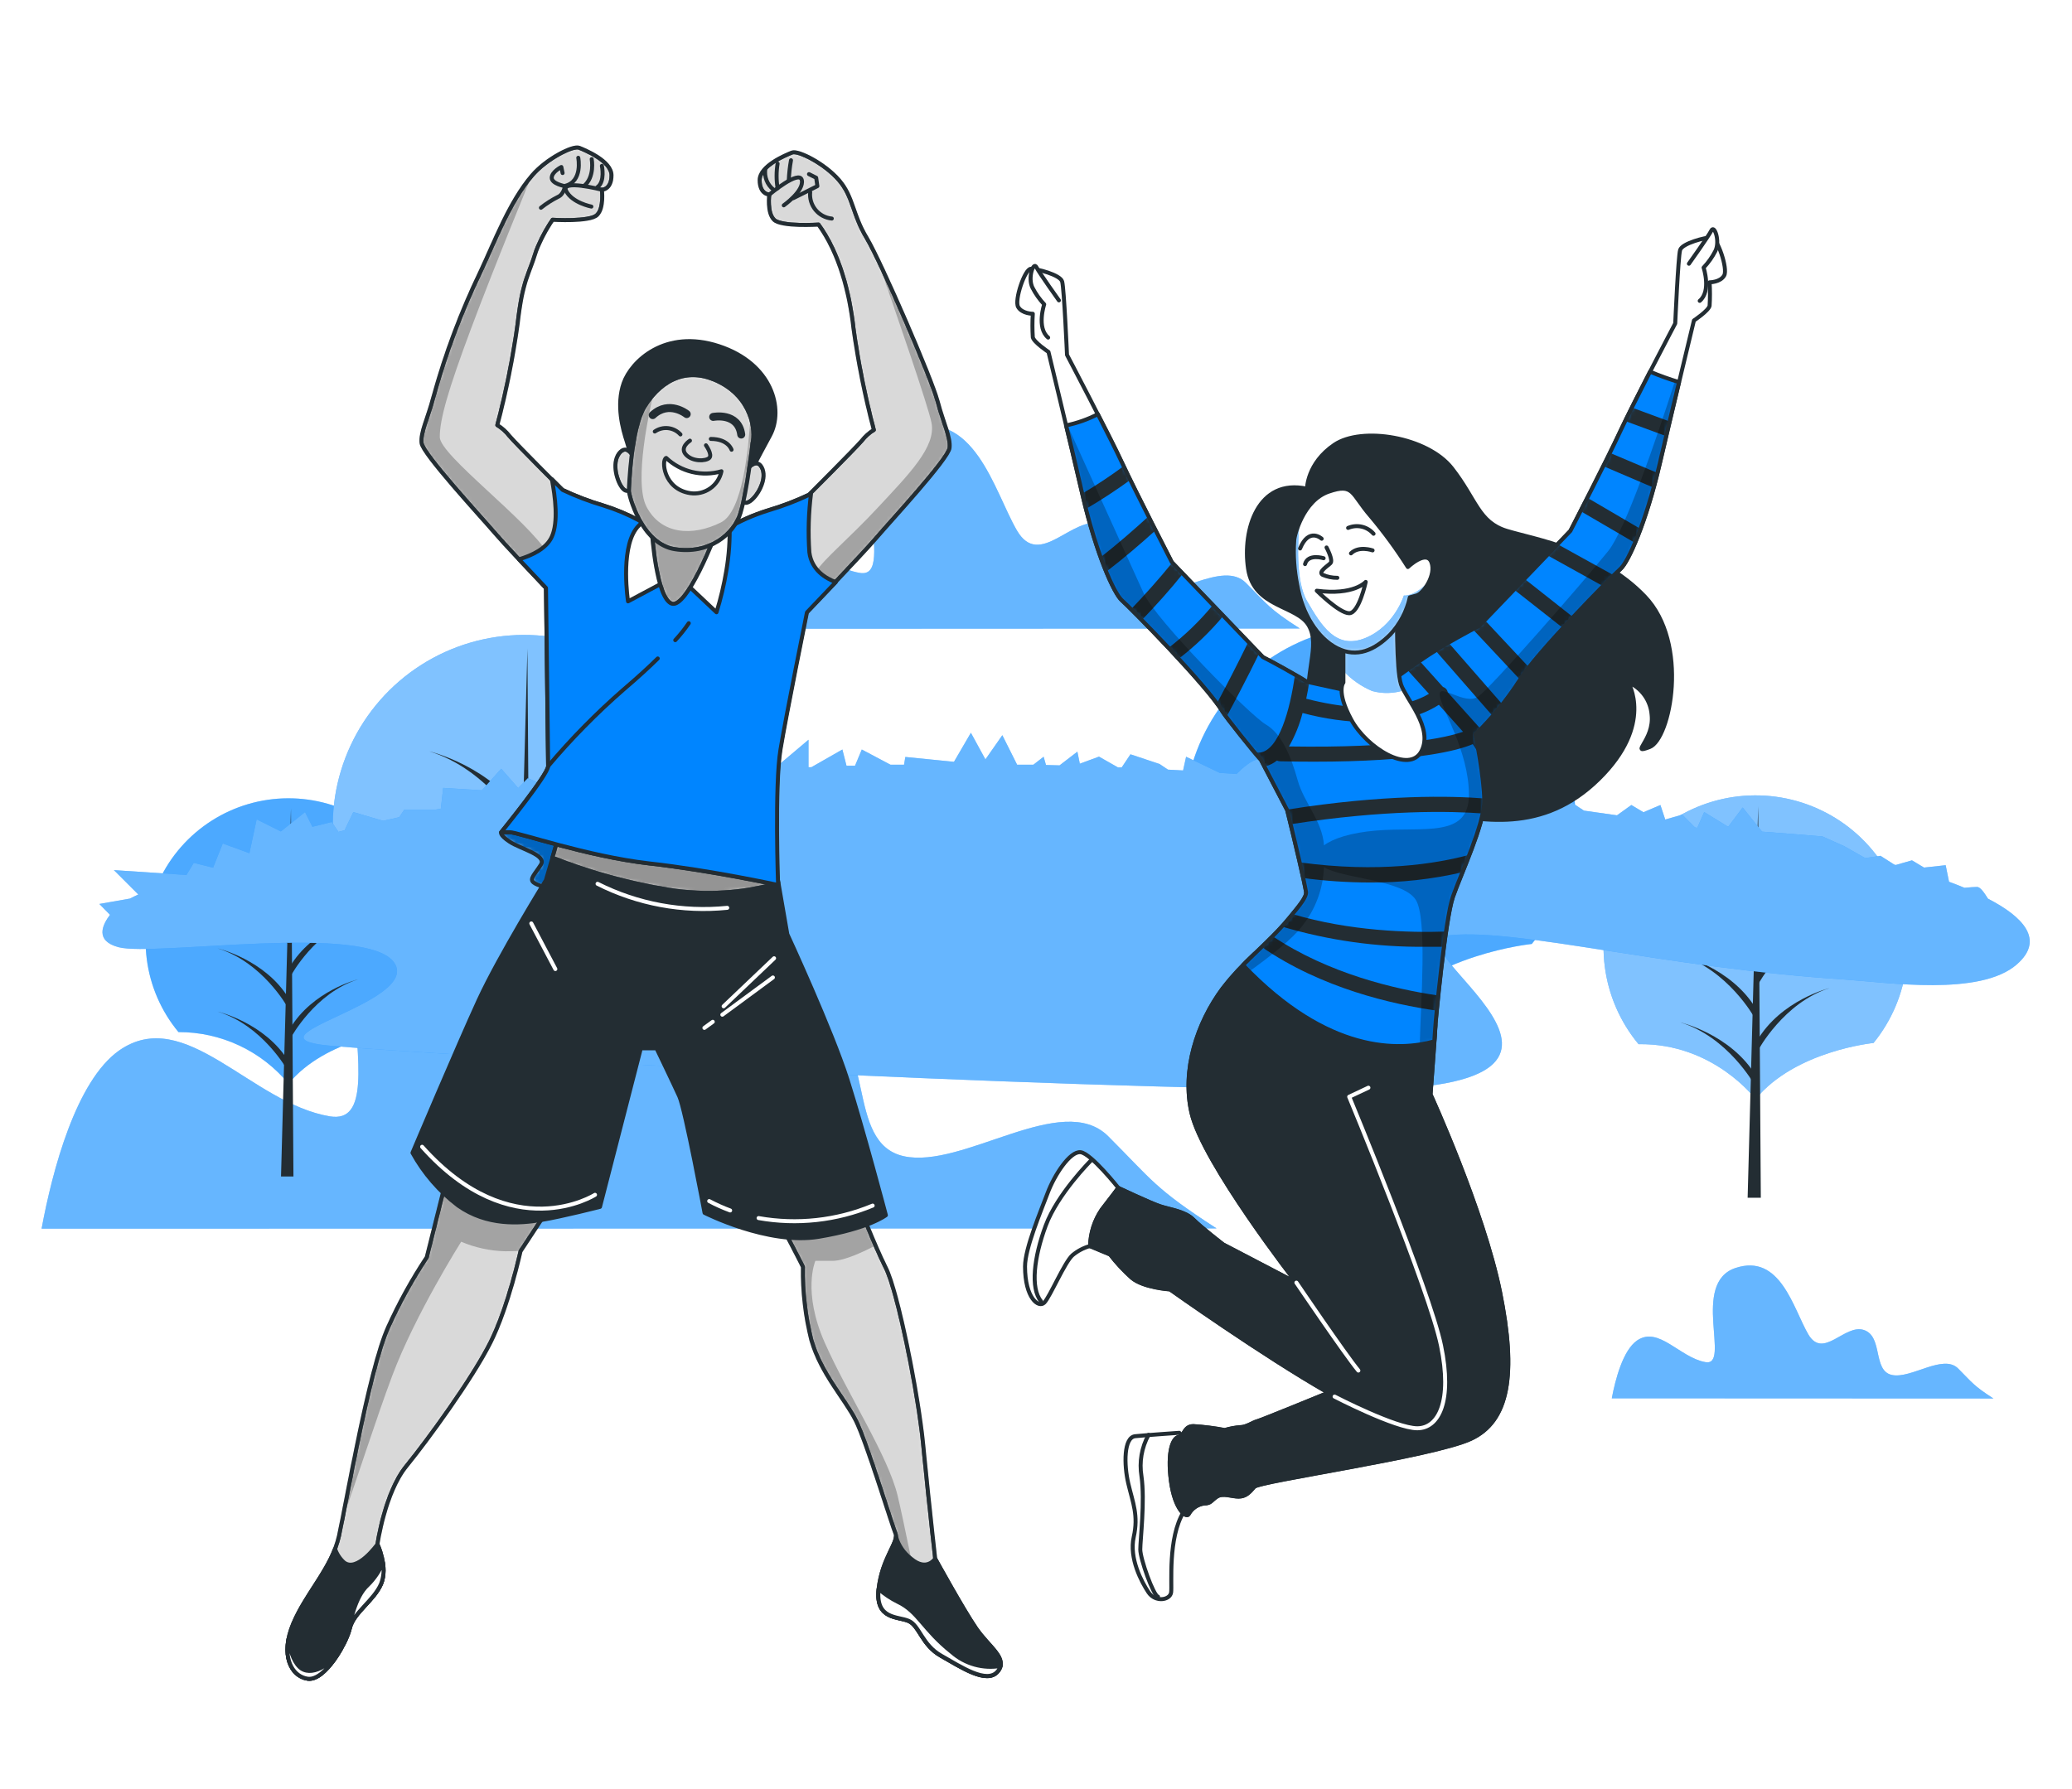 <svg width="520" height="449" viewBox="0 0 520 449" fill="none" xmlns="http://www.w3.org/2000/svg">
<g filter="url(#filter0_dd_538_4397)">
<path d="M179.935 152.833C181.291 145.584 184.207 134.458 189.577 130.691C197.714 124.959 205.986 137.25 215.831 138.822C225.676 140.394 210.095 108.495 227.317 102.749C244.539 97.003 249.476 118.333 255.225 128.171C260.975 138.009 269.166 124.105 276.557 126.531C283.947 128.957 279.838 142.101 287.216 143.741C294.593 145.38 306.906 135.542 312.656 141.288C318.08 146.708 318.392 147.765 326.217 152.766L179.935 152.833Z" fill="#0085FF"/>
<path d="M404.504 346.002C405.399 341.26 407.298 333.969 410.823 331.503C416.248 327.749 421.564 335.799 428.019 336.923C434.474 338.048 424.262 317.044 435.545 313.29C446.828 309.537 450.055 323.494 453.812 329.931C457.568 336.368 462.952 327.221 467.793 328.86C472.634 330.5 469.935 339.064 474.777 340.135C479.618 341.205 487.673 334.714 491.443 338.536C495.01 342.1 495.199 342.764 500.271 346.043L404.504 346.002Z" fill="#0085FF"/>
<path d="M10.437 303.412C13.15 288.804 19.076 266.336 29.897 258.694C46.455 247.121 62.999 271.919 82.785 275.226C102.57 278.532 71.204 214.057 105.947 202.484C140.69 190.912 150.63 233.895 162.211 253.734C173.792 273.573 190.377 245.536 205.294 250.495C220.211 255.455 211.912 281.92 226.802 285.226C241.692 288.533 266.535 268.681 278.116 280.213C289.114 291.202 289.697 293.262 305.319 303.358L10.437 303.412Z" fill="#0085FF"/>
<path opacity="0.4" d="M179.935 152.833C181.291 145.584 184.207 134.458 189.577 130.691C197.714 124.959 205.986 137.25 215.831 138.822C225.676 140.394 210.095 108.495 227.317 102.749C244.539 97.003 249.476 118.333 255.225 128.171C260.975 138.009 269.166 124.105 276.557 126.531C283.947 128.957 279.838 142.101 287.216 143.741C294.593 145.38 306.906 135.542 312.656 141.288C318.08 146.708 318.392 147.765 326.217 152.766L179.935 152.833Z" fill="white"/>
<path opacity="0.4" d="M404.504 346.002C405.399 341.26 407.298 333.969 410.823 331.503C416.248 327.749 421.564 335.799 428.019 336.923C434.474 338.048 424.262 317.044 435.545 313.29C446.828 309.537 450.055 323.494 453.812 329.931C457.568 336.368 462.952 327.221 467.793 328.86C472.634 330.5 469.935 339.064 474.777 340.135C479.618 341.205 487.673 334.714 491.443 338.536C495.01 342.1 495.199 342.764 500.271 346.043L404.504 346.002Z" fill="white"/>
<path opacity="0.4" d="M10.437 303.412C13.15 288.804 19.076 266.336 29.897 258.694C46.455 247.121 62.999 271.919 82.785 275.226C102.57 278.532 71.204 214.057 105.947 202.484C140.69 190.912 150.63 233.895 162.211 253.734C173.792 273.573 190.377 245.536 205.294 250.495C220.211 255.455 211.912 281.92 226.802 285.226C241.692 288.533 266.535 268.681 278.116 280.213C289.114 291.202 289.697 293.262 305.319 303.358L10.437 303.412Z" fill="white"/>
<path d="M100.211 253.786C100.211 253.786 81.768 255.615 72.411 267.039C69.053 262.97 64.834 259.697 60.057 257.454C55.28 255.212 50.065 254.056 44.788 254.071C40.454 248.844 37.696 242.494 36.834 235.761C35.972 229.029 37.041 222.19 39.918 216.041C42.794 209.892 47.36 204.686 53.082 201.03C58.804 197.373 65.449 195.415 72.241 195.386C79.034 195.356 85.695 197.254 91.449 200.861C97.204 204.467 101.815 209.633 104.745 215.756C107.676 221.879 108.806 228.708 108.003 235.448C107.2 242.188 104.498 248.562 100.211 253.827V253.786Z" fill="#0085FF"/>
<path opacity="0.3" d="M100.211 253.786C100.211 253.786 81.768 255.615 72.411 267.039C69.053 262.97 64.834 259.697 60.057 257.454C55.28 255.212 50.065 254.056 44.788 254.071C40.454 248.844 37.696 242.494 36.834 235.761C35.972 229.029 37.041 222.19 39.918 216.041C42.794 209.892 47.36 204.686 53.082 201.03C58.804 197.373 65.449 195.415 72.241 195.386C79.034 195.356 85.695 197.254 91.449 200.861C97.204 204.467 101.815 209.633 104.745 215.756C107.676 221.879 108.806 228.708 108.003 235.448C107.2 242.188 104.498 248.562 100.211 253.827V253.786Z" fill="white"/>
<path d="M73.021 197.901L73.645 290.319H70.526L73.021 197.901Z" fill="#232D33"/>
<path d="M72.085 263.556C72.085 263.556 65.861 252.363 54.646 248.935C54.646 248.935 66.485 251.74 72.397 261.374L72.085 263.556Z" fill="#232D33"/>
<path d="M72.085 231.82C72.085 231.82 65.861 220.627 54.646 217.198C54.646 217.198 66.485 220.003 72.397 229.638L72.085 231.82Z" fill="#232D33"/>
<path d="M72.085 247.688C72.085 247.688 65.861 236.495 54.646 233.066C54.646 233.066 66.485 235.871 72.397 245.506L72.085 247.688Z" fill="#232D33"/>
<path d="M73.008 239.91C73.008 239.91 79.015 228.716 89.837 225.288C89.837 225.288 78.418 228.093 72.709 237.728L73.008 239.91Z" fill="#232D33"/>
<path d="M73.008 255.466C73.008 255.466 79.015 244.273 89.837 240.845C89.837 240.845 78.418 243.65 72.709 253.285L73.008 255.466Z" fill="#232D33"/>
<path d="M168.761 232.606C168.761 232.606 144.067 235.058 131.536 250.357C131.536 250.357 118.314 232.633 94.556 232.985C88.75 225.986 85.054 217.483 83.897 208.466C82.74 199.449 84.17 190.289 88.021 182.053C91.871 173.817 97.984 166.843 105.648 161.944C113.311 157.045 122.209 154.422 131.307 154.38C140.404 154.339 149.326 156.881 157.034 161.71C164.741 166.539 170.918 173.456 174.844 181.657C178.77 189.858 180.284 199.004 179.209 208.031C178.135 217.058 174.516 225.595 168.775 232.646L168.761 232.606Z" fill="#0085FF"/>
<path opacity="0.5" d="M168.761 232.606C168.761 232.606 144.067 235.058 131.536 250.357C131.536 250.357 118.314 232.633 94.556 232.985C88.75 225.986 85.054 217.483 83.897 208.466C82.74 199.449 84.17 190.289 88.021 182.053C91.871 173.817 97.984 166.843 105.648 161.944C113.311 157.045 122.209 154.422 131.307 154.38C140.404 154.339 149.326 156.881 157.034 161.71C164.741 166.539 170.918 173.456 174.844 181.657C178.77 189.858 180.284 199.004 179.209 208.031C178.135 217.058 174.516 225.595 168.775 232.646L168.761 232.606Z" fill="white"/>
<path d="M132.364 157.777L133.191 281.525H129.028L132.364 157.777Z" fill="#232D33"/>
<path d="M131.103 245.696C131.103 245.696 122.763 230.695 107.751 226.115C107.751 226.115 123.603 229.855 131.523 242.769L131.103 245.696Z" fill="#232D33"/>
<path d="M131.103 203.187C131.103 203.187 122.763 188.186 107.751 183.605C107.751 183.605 123.603 187.359 131.523 200.273L131.103 203.187Z" fill="#232D33"/>
<path d="M131.103 224.448C131.103 224.448 122.763 209.447 107.751 204.853C107.751 204.853 123.603 208.607 131.523 221.521L131.103 224.448Z" fill="#232D33"/>
<path d="M132.337 214.027C132.337 214.027 140.392 199.027 154.875 194.446C154.875 194.446 139.592 198.186 131.943 211.114L132.337 214.027Z" fill="#232D33"/>
<path d="M132.337 234.855C132.337 234.855 140.392 219.854 154.875 215.274C154.875 215.274 139.592 219.028 131.943 231.942L132.337 234.855Z" fill="#232D33"/>
<path d="M384.42 231.955C384.42 231.955 359.129 234.449 346.314 250.113C346.314 250.113 332.753 231.969 308.452 232.348C302.502 225.185 298.711 216.48 297.522 207.248C296.332 198.015 297.792 188.634 301.732 180.199C305.672 171.763 311.93 164.62 319.776 159.602C327.622 154.583 336.734 151.896 346.049 151.853C355.365 151.809 364.501 154.412 372.394 159.358C380.286 164.303 386.61 171.388 390.628 179.786C394.646 188.185 396.193 197.551 395.09 206.795C393.986 216.038 390.276 224.778 384.393 231.996L384.42 231.955Z" fill="#0085FF"/>
<path opacity="0.3" d="M384.42 231.955C384.42 231.955 359.129 234.449 346.314 250.113C346.314 250.113 332.753 231.969 308.452 232.348C302.502 225.185 298.711 216.48 297.522 207.248C296.332 198.015 297.792 188.634 301.732 180.199C305.672 171.763 311.93 164.62 319.776 159.602C327.622 154.583 336.734 151.896 346.049 151.853C355.365 151.809 364.501 154.412 372.394 159.358C380.286 164.303 386.61 171.388 390.628 179.786C394.646 188.185 396.193 197.551 395.09 206.795C393.986 216.038 390.276 224.778 384.393 231.996L384.42 231.955Z" fill="white"/>
<path d="M347.155 155.352L348.009 282.026H343.738L347.155 155.352Z" fill="#232D33"/>
<path d="M345.867 245.344C345.867 245.344 337.337 230.004 321.918 225.302C321.918 225.302 338.191 229.137 346.246 242.362L345.867 245.344Z" fill="#232D33"/>
<path d="M345.867 201.845C345.867 201.845 337.337 186.491 321.973 181.803C321.973 181.803 338.246 185.638 346.301 198.85L345.867 201.845Z" fill="#232D33"/>
<path d="M345.867 223.594C345.867 223.594 337.337 208.241 321.973 203.552C321.973 203.552 338.246 207.387 346.301 220.613L345.867 223.594Z" fill="#232D33"/>
<path d="M347.142 212.93C347.142 212.93 355.373 197.576 370.195 192.888C370.195 192.888 354.546 196.723 346.721 209.948L347.142 212.93Z" fill="#232D33"/>
<path d="M347.142 234.259C347.142 234.259 355.373 218.905 370.195 214.203C370.195 214.203 354.546 218.052 346.721 231.264L347.142 234.259Z" fill="#232D33"/>
<path d="M470.166 256.807C470.166 256.807 450.543 258.745 440.59 270.9C440.59 270.9 430.08 256.821 411.217 257.106C406.603 251.546 403.664 244.791 402.744 237.628C401.823 230.464 402.958 223.186 406.017 216.642C409.075 210.098 413.931 204.557 420.019 200.664C426.107 196.771 433.177 194.687 440.404 194.654C447.632 194.62 454.721 196.64 460.844 200.477C466.968 204.313 471.875 209.809 474.993 216.325C478.112 222.841 479.314 230.108 478.459 237.279C477.605 244.451 474.729 251.233 470.166 256.835V256.807Z" fill="#0085FF"/>
<path opacity="0.5" d="M470.166 256.807C470.166 256.807 450.543 258.745 440.59 270.9C440.59 270.9 430.08 256.821 411.217 257.106C406.603 251.546 403.664 244.791 402.744 237.628C401.823 230.464 402.958 223.186 406.017 216.642C409.075 210.098 413.931 204.557 420.019 200.664C426.107 196.771 433.177 194.687 440.404 194.654C447.632 194.62 454.721 196.64 460.844 200.477C466.968 204.313 471.875 209.809 474.993 216.325C478.112 222.841 479.314 230.108 478.459 237.279C477.605 244.451 474.729 251.233 470.166 256.835V256.807Z" fill="white"/>
<path d="M441.241 197.359L441.905 295.658H438.596L441.241 197.359Z" fill="#232D33"/>
<path d="M440.251 267.187C440.251 267.187 433.619 255.276 421.699 251.631C421.699 251.631 434.284 254.612 440.576 264.87L440.251 267.187Z" fill="#232D33"/>
<path d="M440.251 233.432C440.251 233.432 433.619 221.521 421.699 217.876C421.699 217.876 434.284 220.857 440.576 231.115L440.251 233.432Z" fill="#232D33"/>
<path d="M440.251 250.33C440.251 250.33 433.619 238.405 421.699 234.773C421.699 234.773 434.284 237.755 440.576 248.013L440.251 250.33Z" fill="#232D33"/>
<path d="M441.254 242.037C441.254 242.037 447.655 230.126 459.155 226.48C459.155 226.48 446.95 229.462 440.942 239.72L441.254 242.037Z" fill="#232D33"/>
<path d="M441.254 258.583C441.254 258.583 447.655 246.672 459.155 243.026C459.155 243.026 446.95 246.008 440.942 256.266L441.254 258.583Z" fill="#232D33"/>
<path d="M24.934 221.91L32.637 220.554C33.288 220.202 33.98 219.863 34.712 219.538L28.582 213.413L46.795 214.633L48.625 211.597L53.48 212.803L55.907 206.732L62.593 209.172L64.41 200.675L70.486 203.711L76.561 198.846L78.405 202.545L83.26 201.326L84.928 203.819L86.474 203.426L88.671 198.846L96.129 201.041L100.197 200.133L101.459 198.236H109.283L110.639 197.979L111.222 192.775L120.932 193.385L125.787 187.964L130.045 192.816L132.459 190.349L135.496 191.569L139.755 186.149C139.755 186.149 143.389 191.569 145.816 192.219C148.244 192.87 152.502 187.964 152.502 187.964L154.984 191.271L157.696 190.973L159.757 188.574L163.378 190.349L164.842 190.214L165.859 186.149L173.155 188.574L178.01 184.319L180.858 188.872L182.838 188.737L185.902 187.964L192.588 186.149L195.015 187.355L202.908 180.688V187.585H203.626L211.41 183.14L212.441 187.206H214.584L216.279 183.14L223.493 186.962H226.883L227.209 185.01L239.414 186.23L243.658 178.939L247.306 185.62L251.551 179.549L255.266 186.962H259.335L261.911 184.956L262.508 187.029L265.912 187.124L270.387 183.682L270.997 186.704L275.811 184.929L280.585 187.639H281.507L283.704 184.346L290.999 186.772L293.129 188.195L296.912 188.398L297.671 184.956L306.133 189.021L310.324 189.292C311.748 187.856 314.243 185.62 315.897 185.62C316.662 185.681 317.398 185.935 318.036 186.36C318.675 186.784 319.194 187.364 319.545 188.046L321.918 186.108L324.698 190.268L326.515 190.431L328.59 187.924L334.666 190.959L337.093 185.539L343.779 190.959L344.999 186.704L351.752 190.959L356.01 186.108L360.377 193.737L361.733 193.886L365.801 190.349L369.327 194.753L371.741 195.052L374.914 190.986L376.135 194.022L381.559 190.986L384.597 196.407L390.672 193.981L397.52 198.48L405.806 199.659L409.413 197.071L412.451 198.886L416.709 197.071L417.916 200.716L422.174 199.496L425.375 202.694L425.958 202.789L427.693 198.846L433.714 202.545L437.349 197.694L442.217 203.765L450.11 204.361L457.392 204.971L462.816 207.396L468.091 210.391L471.929 209.822L475.401 212.031L475.767 212.126L479.835 210.96L482.873 212.776L488.297 212.18L489.138 216.34C490.494 216.828 491.742 217.329 493.016 217.858C494.223 217.736 495.457 217.641 496.203 217.641C496.949 217.641 497.939 218.996 498.915 220.582C507.771 225.162 513.195 230.894 506.198 237.046C497.003 245.177 473.651 241.599 462.884 240.881C416.777 237.818 381.966 228.157 364.066 229.728C346.165 231.3 417.238 268.525 340.375 268.538C263.511 268.552 105.771 259.649 82.717 257.481C59.664 255.313 105.595 246.857 98.99 236.721C92.386 226.585 38.767 235.176 29.748 232.764C23.768 231.165 25.68 227.167 27.606 224.633L24.934 221.91Z" fill="#0085FF"/>
<path opacity="0.4" d="M24.934 221.91L32.637 220.554C33.288 220.202 33.98 219.863 34.712 219.538L28.582 213.413L46.795 214.633L48.625 211.597L53.48 212.803L55.907 206.732L62.593 209.172L64.41 200.675L70.486 203.711L76.561 198.846L78.405 202.545L83.26 201.326L84.928 203.819L86.474 203.426L88.671 198.846L96.129 201.041L100.197 200.133L101.459 198.236H109.283L110.639 197.979L111.222 192.775L120.932 193.385L125.787 187.964L130.045 192.816L132.459 190.349L135.496 191.569L139.755 186.149C139.755 186.149 143.389 191.569 145.816 192.219C148.244 192.87 152.502 187.964 152.502 187.964L154.984 191.271L157.696 190.973L159.757 188.574L163.378 190.349L164.842 190.214L165.859 186.149L173.155 188.574L178.01 184.319L180.858 188.872L182.838 188.737L185.902 187.964L192.588 186.149L195.015 187.355L202.908 180.688V187.585H203.626L211.41 183.14L212.441 187.206H214.584L216.279 183.14L223.493 186.962H226.883L227.209 185.01L239.414 186.23L243.658 178.939L247.306 185.62L251.551 179.549L255.266 186.962H259.335L261.911 184.956L262.508 187.029L265.912 187.124L270.387 183.682L270.997 186.704L275.811 184.929L280.585 187.639H281.507L283.704 184.346L290.999 186.772L293.129 188.195L296.912 188.398L297.671 184.956L306.133 189.021L310.324 189.292C311.748 187.856 314.243 185.62 315.897 185.62C316.662 185.681 317.398 185.935 318.036 186.36C318.675 186.784 319.194 187.364 319.545 188.046L321.918 186.108L324.698 190.268L326.515 190.431L328.59 187.924L334.666 190.959L337.093 185.539L343.779 190.959L344.999 186.704L351.752 190.959L356.01 186.108L360.377 193.737L361.733 193.886L365.801 190.349L369.327 194.753L371.741 195.052L374.914 190.986L376.135 194.022L381.559 190.986L384.597 196.407L390.672 193.981L397.52 198.48L405.806 199.659L409.413 197.071L412.451 198.886L416.709 197.071L417.916 200.716L422.174 199.496L425.375 202.694L425.958 202.789L427.693 198.846L433.714 202.545L437.349 197.694L442.217 203.765L450.11 204.361L457.392 204.971L462.816 207.396L468.091 210.391L471.929 209.822L475.401 212.031L475.767 212.126L479.835 210.96L482.873 212.776L488.297 212.18L489.138 216.34C490.494 216.828 491.742 217.329 493.016 217.858C494.223 217.736 495.457 217.641 496.203 217.641C496.949 217.641 497.939 218.996 498.915 220.582C507.771 225.162 513.195 230.894 506.198 237.046C497.003 245.177 473.651 241.599 462.884 240.881C416.777 237.818 381.966 228.157 364.066 229.728C346.165 231.3 417.238 268.525 340.375 268.538C263.511 268.552 105.771 259.649 82.717 257.481C59.664 255.313 105.595 246.857 98.99 236.721C92.386 226.585 38.767 235.176 29.748 232.764C23.768 231.165 25.68 227.167 27.606 224.633L24.934 221.91Z" fill="white"/>
<path d="M215.397 297.033C215.397 297.033 219.316 307.278 222.327 313.294C225.337 319.311 230.463 344.949 231.684 357.606C232.904 370.263 234.694 386.239 234.694 386.239C234.694 386.239 241.638 398.896 244.946 403.72C248.255 408.544 253.083 411.254 250.371 414.561C247.659 417.867 241.014 413.355 236.186 410.644C231.358 407.934 230.762 403.11 228.05 401.904C225.337 400.698 219.601 401.592 220.51 393.773C221.418 385.955 225.636 382.025 224.727 379.911C223.819 377.797 217.499 357.01 214.787 351.589C212.075 346.169 206.04 339.827 203.626 331.398C202.113 325.389 201.401 319.206 201.511 313.01C201.511 313.01 195.788 301.559 194.88 300.949C193.971 300.34 212.075 299.445 215.397 297.033Z" fill="white"/>
<mask id="mask0_538_4397" style="mask-type:luminance" maskUnits="userSpaceOnUse" x="194" y="297" width="58" height="119">
<path d="M215.397 297.033C215.397 297.033 219.316 307.278 222.327 313.294C225.337 319.311 230.463 344.949 231.684 357.606C232.904 370.263 234.694 386.239 234.694 386.239C234.694 386.239 241.638 398.896 244.946 403.72C248.255 408.544 253.083 411.254 250.371 414.561C247.659 417.867 241.014 413.355 236.186 410.644C231.358 407.934 230.762 403.11 228.05 401.904C225.337 400.698 219.601 401.592 220.51 393.773C221.418 385.955 225.636 382.025 224.727 379.911C223.819 377.797 217.499 357.01 214.787 351.589C212.075 346.169 206.04 339.827 203.626 331.398C202.113 325.389 201.401 319.206 201.511 313.01C201.511 313.01 195.788 301.559 194.88 300.949C193.971 300.34 212.075 299.445 215.397 297.033Z" fill="white"/>
</mask>
<g mask="url(#mask0_538_4397)">
<path d="M215.397 297.033C215.397 297.033 219.316 307.278 222.327 313.294C225.337 319.311 230.463 344.949 231.684 357.606C232.904 370.263 234.694 386.239 234.694 386.239C234.694 386.239 241.638 398.896 244.946 403.72C248.255 408.544 253.083 411.254 250.371 414.561C247.659 417.867 241.014 413.355 236.186 410.644C231.358 407.934 230.762 403.11 228.05 401.904C225.337 400.698 219.601 401.592 220.51 393.773C221.418 385.955 225.636 382.025 224.727 379.911C223.819 377.797 217.499 357.01 214.787 351.589C212.075 346.169 206.04 339.827 203.626 331.398C202.113 325.389 201.401 319.206 201.511 313.01C201.511 313.01 195.788 301.559 194.88 300.949C193.971 300.34 212.075 299.445 215.397 297.033Z" fill="#D9D9D9" stroke="#232D33" stroke-linecap="round" stroke-linejoin="round"/>
<path opacity="0.25" d="M219.723 307.644C217.092 308.999 212.048 311.492 208.956 311.492H204.63C204.63 311.492 201.267 319.175 207.03 332.144C212.794 345.112 222.897 360.465 225.297 370.547C226.653 376.171 230.206 393.706 233.108 408.138C230.911 405.617 230.043 402.812 228.063 401.931C225.351 400.725 219.615 401.62 220.523 393.801C221.432 385.982 225.649 382.052 224.741 379.938C223.832 377.824 217.499 357.01 214.787 351.589C212.075 346.169 206.04 339.827 203.626 331.398C202.113 325.389 201.402 319.206 201.511 313.01C201.511 313.01 195.788 301.559 194.88 300.949C193.971 300.34 212.075 299.445 215.397 297.033C215.397 297.033 217.499 302.399 219.723 307.644Z" fill="black"/>
</g>
<path d="M215.397 297.033C215.397 297.033 219.316 307.278 222.327 313.294C225.337 319.311 230.463 344.949 231.684 357.606C232.904 370.263 234.694 386.239 234.694 386.239C234.694 386.239 241.638 398.896 244.946 403.72C248.255 408.544 253.083 411.254 250.371 414.561C247.659 417.867 241.014 413.355 236.186 410.644C231.358 407.934 230.762 403.11 228.05 401.904C225.337 400.698 219.601 401.592 220.51 393.774C221.418 385.955 225.636 382.025 224.727 379.911C223.819 377.797 217.499 357.01 214.787 351.589C212.075 346.169 206.04 339.827 203.626 331.398C202.113 325.389 201.401 319.206 201.511 313.01C201.511 313.01 195.788 301.559 194.88 300.949C193.971 300.34 212.075 299.445 215.397 297.033Z" stroke="#232D33" stroke-linecap="round" stroke-linejoin="round"/>
<path d="M250.384 414.588C247.672 417.908 241.027 413.382 236.2 410.672C231.372 407.961 230.775 403.137 228.063 401.931C225.351 400.725 219.615 401.62 220.523 393.801C221.323 386.835 224.741 382.96 224.863 380.71C225.49 382.926 226.823 384.876 228.66 386.266C232.579 389.586 234.694 386.266 234.694 386.266C234.694 386.266 241.638 398.923 244.946 403.747C248.255 408.571 253.097 411.322 250.384 414.588Z" fill="#232D33" stroke="#232D33" stroke-linecap="round" stroke-linejoin="round"/>
<path d="M220.51 393.868C221.976 395.154 223.603 396.243 225.351 397.107C230.477 399.519 231.684 404.031 238.912 409.763C240.56 411.211 242.513 412.269 244.625 412.86C246.738 413.451 248.957 413.56 251.117 413.178C250.981 413.678 250.736 414.141 250.398 414.533C247.686 417.853 241.041 413.327 236.213 410.617C231.386 407.907 230.789 403.083 228.077 401.877C225.365 400.671 219.669 401.606 220.51 393.868Z" fill="white" stroke="#232D33" stroke-linecap="round" stroke-linejoin="round"/>
<path d="M137.571 298.537L130.628 309.093C130.628 309.093 127.618 322.956 123.088 331.994C118.559 341.033 107.398 356.386 101.974 363.04C96.549 369.693 94.732 382.634 94.732 382.634C94.732 382.634 97.445 388.366 95.641 392.581C93.837 396.795 88.698 399.817 87.789 403.733C86.881 407.649 81.456 417 77.239 416.39C73.021 415.78 70.296 410.373 73.618 402.527C76.941 394.681 83.273 388.664 85.077 380.52C86.881 372.376 92.617 338.621 97.445 328.078C100.184 321.999 103.413 316.153 107.1 310.597L111.629 292.507C111.629 292.507 128.513 301.559 137.571 298.537Z" fill="white"/>
<mask id="mask1_538_4397" style="mask-type:luminance" maskUnits="userSpaceOnUse" x="72" y="292" width="66" height="125">
<path d="M137.571 298.537L130.628 309.093C130.628 309.093 127.618 322.956 123.088 331.994C118.559 341.033 107.398 356.386 101.974 363.04C96.549 369.693 94.732 382.634 94.732 382.634C94.732 382.634 97.445 388.366 95.641 392.581C93.837 396.795 88.698 399.817 87.789 403.733C86.881 407.649 81.456 417 77.239 416.39C73.021 415.78 70.296 410.373 73.618 402.527C76.941 394.681 83.273 388.664 85.077 380.52C86.881 372.376 92.617 338.621 97.445 328.078C100.184 321.999 103.413 316.153 107.1 310.597L111.629 292.507C111.629 292.507 128.513 301.559 137.571 298.537Z" fill="white"/>
</mask>
<g mask="url(#mask1_538_4397)">
<path d="M137.571 298.537L130.628 309.093C130.628 309.093 127.618 322.956 123.088 331.994C118.559 341.033 107.398 356.386 101.974 363.04C96.549 369.693 94.732 382.634 94.732 382.634C94.732 382.634 97.445 388.366 95.641 392.581C93.837 396.795 88.698 399.817 87.789 403.733C86.881 407.649 81.456 417 77.239 416.39C73.021 415.78 70.296 410.373 73.618 402.527C76.941 394.681 83.273 388.664 85.077 380.52C86.881 372.376 92.617 338.621 97.445 328.078C100.184 321.999 103.413 316.153 107.1 310.597L111.629 292.507C111.629 292.507 128.513 301.559 137.571 298.537Z" fill="#D9D9D9" stroke="#232D33" stroke-linecap="round" stroke-linejoin="round"/>
<path opacity="0.25" d="M97.445 328.078C100.184 321.999 103.413 316.153 107.1 310.597L111.629 292.507C111.629 292.507 128.513 301.559 137.571 298.537L130.669 309.025C129.489 309.025 128.187 309.093 126.79 309.093C122.988 308.994 119.239 308.18 115.738 306.695C115.738 306.695 104.211 324.934 98.448 340.301C94.448 350.966 89.281 367.159 85.864 376.726C88.21 364.869 93.186 337.401 97.445 328.078Z" fill="black"/>
</g>
<path d="M137.571 298.537L130.628 309.093C130.628 309.093 127.618 322.956 123.088 331.994C118.559 341.033 107.398 356.386 101.974 363.04C96.549 369.693 94.732 382.634 94.732 382.634C94.732 382.634 97.445 388.366 95.641 392.581C93.837 396.795 88.698 399.817 87.789 403.733C86.881 407.649 81.456 417 77.239 416.39C73.021 415.78 70.296 410.373 73.618 402.527C76.941 394.681 83.273 388.664 85.077 380.52C86.881 372.376 92.617 338.621 97.445 328.078C100.184 321.999 103.413 316.153 107.1 310.597L111.629 292.507C111.629 292.507 128.513 301.559 137.571 298.537Z" stroke="#232D33" stroke-linecap="round" stroke-linejoin="round"/>
<path d="M73.618 402.527C76.48 395.752 81.578 390.331 84.087 383.786C84.525 385.077 85.28 386.237 86.284 387.16C89.606 389.871 94.733 382.634 94.733 382.634C94.733 382.634 97.445 388.366 95.641 392.581C93.838 396.795 88.698 399.817 87.789 403.733C86.881 407.649 81.456 417 77.239 416.39C73.022 415.78 70.296 410.373 73.618 402.527Z" fill="#232D33" stroke="#232D33" stroke-linecap="round" stroke-linejoin="round"/>
<path d="M87.789 403.733C87.408 405.147 86.862 406.512 86.162 407.799C86.325 407.456 86.466 407.103 86.582 406.742C88.101 401.918 88.996 395.901 92.319 392.865C93.943 391.267 95.229 389.36 96.102 387.255C96.436 389.035 96.277 390.872 95.641 392.567C93.824 396.809 88.671 399.817 87.789 403.733Z" fill="white" stroke="#232D33" stroke-linecap="round" stroke-linejoin="round"/>
<path d="M72.397 406.403C72.764 408.937 73.509 411.823 75.11 413.382C77.917 416.187 83.097 412.948 85.538 408.95C83.355 412.826 80.019 416.796 77.225 416.39C73.754 415.902 71.299 412.108 72.397 406.403Z" fill="white" stroke="#232D33" stroke-linecap="round" stroke-linejoin="round"/>
<path d="M125.8 203.897C125.8 203.897 125.204 204.494 127.916 206.296C130.628 208.098 137.259 209.616 135.754 212.028C134.249 214.44 132.744 215.646 133.95 216.554C135.157 217.462 136.961 217.462 138.466 218.654C139.971 219.847 144.501 205.402 144.501 205.402C144.501 205.402 133.34 199.927 125.8 203.897Z" fill="white"/>
<mask id="mask2_538_4397" style="mask-type:luminance" maskUnits="userSpaceOnUse" x="125" y="202" width="20" height="17">
<path d="M125.8 203.897C125.8 203.897 125.204 204.494 127.916 206.296C130.628 208.098 137.259 209.616 135.754 212.028C134.249 214.44 132.744 215.646 133.95 216.554C135.157 217.462 136.961 217.462 138.466 218.654C139.971 219.847 144.501 205.402 144.501 205.402C144.501 205.402 133.34 199.927 125.8 203.897Z" fill="white"/>
</mask>
<g mask="url(#mask2_538_4397)">
<path d="M125.8 203.897C125.8 203.897 125.204 204.494 127.916 206.296C130.628 208.098 137.259 209.616 135.754 212.028C134.249 214.44 132.744 215.646 133.95 216.554C135.157 217.462 136.961 217.462 138.466 218.654C139.971 219.847 144.501 205.402 144.501 205.402C144.501 205.402 133.34 199.927 125.8 203.897Z" fill="#0085FF"/>
<path opacity="0.25" d="M125.8 203.897C125.8 203.897 125.204 204.494 127.916 206.296C130.628 208.098 137.259 209.616 135.754 212.028C134.249 214.44 132.744 215.646 133.95 216.554C135.157 217.462 136.961 217.462 138.466 218.654C139.971 219.847 144.501 205.402 144.501 205.402C144.501 205.402 133.34 199.927 125.8 203.897Z" fill="black"/>
</g>
<path d="M125.8 203.897C125.8 203.897 125.204 204.494 127.916 206.296C130.628 208.098 137.259 209.616 135.754 212.028C134.249 214.44 132.744 215.646 133.95 216.554C135.157 217.462 136.961 217.462 138.466 218.654C139.971 219.847 144.501 205.402 144.501 205.402C144.501 205.402 133.34 199.927 125.8 203.897Z" stroke="#232D33" stroke-linecap="round" stroke-linejoin="round"/>
<path d="M194.88 213.844L197.592 229.509C197.592 229.509 208.752 253.63 212.671 265.988C216.591 278.347 222.327 300.042 222.327 300.042C222.327 300.042 218.109 303.362 205.43 305.462C192.75 307.562 176.816 299.445 176.816 299.445C176.816 299.445 171.989 273.522 170.483 270.202C168.978 266.882 164.761 258.142 164.761 258.142H160.828L150.576 297.941C150.576 297.941 141.233 300.353 135.795 301.248C130.357 302.142 122.234 302.752 114.979 297.63C110.275 294.06 106.372 289.545 103.52 284.377C103.52 284.377 114.979 257.275 120.118 246.095C125.258 234.916 137.002 215.944 137.002 215.944L140.622 203.586L194.88 213.844Z" fill="#232D33" stroke="#232D33" stroke-linecap="round" stroke-linejoin="round"/>
<path d="M194.27 235.539L181.604 247.599" stroke="white" stroke-linecap="round" stroke-linejoin="round"/>
<path d="M178.878 251.488L176.776 253.02" stroke="white" stroke-linecap="round" stroke-linejoin="round"/>
<path d="M193.971 240.363L181.278 249.713" stroke="white" stroke-linecap="round" stroke-linejoin="round"/>
<path d="M183.244 298.849C181.44 298.18 179.683 297.392 177.983 296.491" stroke="white" stroke-linecap="round" stroke-linejoin="round"/>
<path d="M219.005 297.629C209.959 301.39 200.023 302.477 190.377 300.76" stroke="white" stroke-linecap="round" stroke-linejoin="round"/>
<path d="M149.328 294.919C149.328 294.919 128.512 308.186 105.933 282.859" stroke="white" stroke-linecap="round" stroke-linejoin="round"/>
<path d="M133.34 226.798L139.375 238.249" stroke="white" stroke-linecap="round" stroke-linejoin="round"/>
<path d="M182.512 222.882C171.31 224.013 160.017 221.921 149.966 216.852" stroke="white" stroke-linecap="round" stroke-linejoin="round"/>
<path d="M138.629 210.28L140.582 203.586L194.826 213.844L195.314 216.636C186.441 219.226 177.103 219.814 167.975 218.356C157.927 216.744 148.087 214.035 138.629 210.28Z" fill="white"/>
<mask id="mask3_538_4397" style="mask-type:luminance" maskUnits="userSpaceOnUse" x="138" y="203" width="58" height="17">
<path d="M138.629 210.28L140.582 203.586L194.826 213.844L195.314 216.636C186.441 219.226 177.103 219.814 167.975 218.356C157.927 216.744 148.087 214.035 138.629 210.28Z" fill="white"/>
</mask>
<g mask="url(#mask3_538_4397)">
<path d="M138.629 210.28L140.582 203.586L194.826 213.844L195.314 216.636C186.441 219.226 177.103 219.814 167.975 218.356C157.927 216.744 148.087 214.035 138.629 210.28Z" fill="#949494" stroke="#232D33" stroke-linecap="round" stroke-linejoin="round"/>
</g>
<path d="M138.629 210.28L140.582 203.586L194.826 213.844L195.314 216.636C186.441 219.226 177.103 219.814 167.975 218.356C157.927 216.744 148.087 214.035 138.629 210.28Z" stroke="#232D33" stroke-linecap="round" stroke-linejoin="round"/>
<path d="M108.822 94.473C111.793 83.727 115.723 73.269 120.566 63.225C124.241 55.406 127.889 45.608 133.557 39.009C137.178 34.795 143.823 31.475 145.328 32.085C146.833 32.694 153.465 35.391 153.465 39.009C153.465 42.627 151.051 42.627 151.051 42.627C151.051 42.627 151.661 47.153 149.844 48.956C148.027 50.758 138.683 50.162 138.683 50.162C137.014 52.614 135.627 55.245 134.547 58.008C132.744 64.024 131.143 65.23 129.936 76.085C128.743 84.721 127.031 93.278 124.81 101.71C125.973 102.424 126.998 103.342 127.835 104.42C129.638 106.534 141.097 117.971 141.097 117.971C144.412 119.541 147.844 120.851 151.363 121.887C154.45 122.846 157.438 124.099 160.286 125.627C162.144 125.41 164.015 125.207 165.019 125.207C167.134 125.207 181.902 127.917 181.902 127.917C185.316 125.888 188.957 124.269 192.751 123.093C196.269 122.057 199.702 120.747 203.016 119.177C203.016 119.177 214.475 107.726 216.279 105.626C217.116 104.548 218.14 103.63 219.303 102.916C217.082 94.484 215.37 85.927 214.177 77.291C213.2 68.537 210.678 58.59 205.417 51.368C205.417 51.368 196.073 51.977 194.256 50.162C192.439 48.346 193.063 43.833 193.063 43.833C193.063 43.833 190.649 43.833 190.649 40.215C190.649 36.597 197.28 33.887 198.785 33.291C200.291 32.694 206.922 36.001 210.556 40.215C214.19 44.43 213.865 48.657 217.486 54.688C221.107 60.718 233.759 89.92 235.291 95.679C236.824 101.438 238.6 104.718 238.302 107.442C238.003 110.165 223.52 125.817 219.9 130.045C216.279 134.272 202.406 148.731 202.406 148.731C202.406 148.731 197.28 174.045 195.775 183.097C194.269 192.149 195.164 217.15 195.164 217.15C195.164 217.15 178.58 213.532 162.89 211.73C147.2 209.927 130.018 203.897 127.902 203.897H125.787C125.787 203.897 137.558 189.425 137.558 187.311C137.558 185.631 137.164 154.924 137.015 142.593C132.635 137.985 126.438 131.427 124.2 128.811C120.579 124.584 106.096 108.919 105.798 106.208C105.5 103.498 107.317 100.205 108.822 94.473Z" fill="white"/>
<mask id="mask4_538_4397" style="mask-type:luminance" maskUnits="userSpaceOnUse" x="105" y="32" width="134" height="186">
<path d="M108.822 94.473C111.793 83.727 115.723 73.269 120.566 63.225C124.241 55.406 127.889 45.608 133.557 39.009C137.178 34.795 143.823 31.475 145.328 32.085C146.833 32.694 153.465 35.391 153.465 39.009C153.465 42.627 151.051 42.627 151.051 42.627C151.051 42.627 151.661 47.153 149.844 48.956C148.027 50.758 138.683 50.162 138.683 50.162C137.014 52.614 135.627 55.245 134.547 58.008C132.744 64.024 131.143 65.23 129.936 76.085C128.743 84.721 127.031 93.278 124.81 101.71C125.973 102.424 126.998 103.342 127.835 104.42C129.638 106.534 141.097 117.971 141.097 117.971C144.412 119.541 147.844 120.851 151.363 121.887C154.45 122.846 157.438 124.099 160.286 125.627C162.144 125.41 164.015 125.207 165.019 125.207C167.134 125.207 181.902 127.917 181.902 127.917C185.316 125.888 188.957 124.269 192.751 123.093C196.269 122.057 199.702 120.747 203.016 119.177C203.016 119.177 214.475 107.726 216.279 105.626C217.116 104.548 218.14 103.63 219.303 102.916C217.082 94.484 215.37 85.927 214.177 77.291C213.2 68.537 210.678 58.59 205.417 51.368C205.417 51.368 196.073 51.977 194.256 50.162C192.439 48.346 193.063 43.833 193.063 43.833C193.063 43.833 190.649 43.833 190.649 40.215C190.649 36.597 197.28 33.887 198.785 33.291C200.291 32.694 206.922 36.001 210.556 40.215C214.19 44.43 213.865 48.657 217.486 54.688C221.107 60.718 233.759 89.92 235.291 95.679C236.824 101.438 238.6 104.718 238.302 107.442C238.003 110.165 223.52 125.817 219.9 130.045C216.279 134.272 202.406 148.731 202.406 148.731C202.406 148.731 197.28 174.045 195.775 183.097C194.269 192.149 195.164 217.15 195.164 217.15C195.164 217.15 178.58 213.532 162.89 211.73C147.2 209.927 130.018 203.897 127.902 203.897H125.787C125.787 203.897 137.558 189.425 137.558 187.311C137.558 185.631 137.164 154.924 137.015 142.593C132.635 137.985 126.438 131.427 124.2 128.811C120.579 124.584 106.096 108.919 105.798 106.208C105.5 103.498 107.317 100.205 108.822 94.473Z" fill="white"/>
</mask>
<g mask="url(#mask4_538_4397)">
<path d="M108.822 94.473C111.793 83.727 115.723 73.269 120.566 63.225C124.241 55.406 127.889 45.608 133.557 39.009C137.178 34.795 143.823 31.475 145.328 32.085C146.833 32.694 153.465 35.391 153.465 39.009C153.465 42.627 151.051 42.627 151.051 42.627C151.051 42.627 151.661 47.153 149.844 48.956C148.027 50.758 138.683 50.162 138.683 50.162C137.014 52.614 135.627 55.245 134.547 58.008C132.744 64.024 131.143 65.23 129.936 76.085C128.743 84.721 127.031 93.278 124.81 101.71C125.973 102.424 126.998 103.342 127.835 104.42C129.638 106.534 141.097 117.971 141.097 117.971C144.412 119.541 147.844 120.851 151.363 121.887C154.45 122.846 157.438 124.099 160.286 125.627C162.144 125.41 164.015 125.207 165.019 125.207C167.134 125.207 181.902 127.917 181.902 127.917C185.316 125.888 188.957 124.269 192.751 123.093C196.269 122.057 199.702 120.747 203.016 119.177C203.016 119.177 214.475 107.726 216.279 105.626C217.116 104.548 218.14 103.63 219.303 102.916C217.082 94.484 215.37 85.927 214.177 77.291C213.2 68.537 210.678 58.59 205.417 51.368C205.417 51.368 196.073 51.977 194.256 50.162C192.439 48.346 193.063 43.833 193.063 43.833C193.063 43.833 190.649 43.833 190.649 40.215C190.649 36.597 197.28 33.887 198.785 33.291C200.291 32.694 206.922 36.001 210.556 40.215C214.19 44.43 213.865 48.657 217.486 54.688C221.107 60.718 233.759 89.92 235.291 95.679C236.824 101.438 238.6 104.718 238.302 107.442C238.003 110.165 223.52 125.817 219.9 130.045C216.279 134.272 202.406 148.731 202.406 148.731C202.406 148.731 197.28 174.045 195.775 183.097C194.269 192.149 195.164 217.15 195.164 217.15C195.164 217.15 178.58 213.532 162.89 211.73C147.2 209.927 130.018 203.897 127.902 203.897H125.787C125.787 203.897 137.558 189.425 137.558 187.311C137.558 185.631 137.164 154.924 137.015 142.593C132.635 137.985 126.438 131.427 124.2 128.811C120.579 124.584 106.096 108.919 105.798 106.208C105.5 103.498 107.317 100.205 108.822 94.473Z" fill="#D9D9D9" stroke="#232D33" stroke-linecap="round" stroke-linejoin="round"/>
<path opacity="0.25" d="M193.971 189.086C194.88 184.858 196.087 160.439 197.592 152.607C199.097 144.775 202.718 141.766 204.833 138.446C206.949 135.126 212.97 130.316 220.523 122.185C228.077 114.054 234.993 107.13 233.772 101.1C232.945 96.912 224.809 73.334 219.927 59.363C224.985 69.729 234.03 90.896 235.291 95.679C236.796 101.411 238.6 104.718 238.302 107.442C238.003 110.165 223.52 125.817 219.9 130.045C216.279 134.273 202.406 148.731 202.406 148.731C202.406 148.731 197.28 174.045 195.775 183.097C195.168 187.942 194.883 192.822 194.92 197.705C194.161 193.843 193.673 190.441 193.971 189.086Z" fill="black"/>
<path opacity="0.25" d="M110.368 104.718C110.368 109.244 132.391 125.519 137.49 133.961C142.589 142.403 141.111 163.204 141.111 171.633C141.012 175.055 141.112 178.48 141.409 181.891L137.476 186.661C137.476 181.836 137.097 154.138 136.947 142.62C132.567 138.013 126.37 131.454 124.132 128.839C120.512 124.611 106.028 108.946 105.73 106.236C105.432 103.525 107.235 100.205 108.741 94.473C111.711 83.727 115.642 73.269 120.484 63.225C124.159 55.406 127.807 45.609 133.476 39.009C133.476 39.009 123.915 62.222 118.179 77.589C112.443 92.956 110.368 100.205 110.368 104.718Z" fill="black"/>
</g>
<path d="M108.822 94.473C111.793 83.727 115.723 73.269 120.566 63.225C124.241 55.406 127.889 45.608 133.557 39.009C137.178 34.795 143.823 31.475 145.328 32.085C146.833 32.694 153.465 35.391 153.465 39.009C153.465 42.627 151.051 42.627 151.051 42.627C151.051 42.627 151.661 47.153 149.844 48.956C148.027 50.758 138.683 50.162 138.683 50.162C137.014 52.614 135.627 55.245 134.547 58.008C132.744 64.024 131.143 65.23 129.936 76.085C128.743 84.721 127.031 93.278 124.81 101.71C125.973 102.424 126.998 103.342 127.835 104.42C129.638 106.534 141.097 117.971 141.097 117.971C144.412 119.541 147.844 120.851 151.363 121.887C154.45 122.846 157.438 124.099 160.286 125.627C162.144 125.41 164.015 125.207 165.019 125.207C167.134 125.207 181.902 127.917 181.902 127.917C185.316 125.888 188.957 124.269 192.751 123.093C196.269 122.057 199.702 120.747 203.016 119.177C203.016 119.177 214.475 107.726 216.279 105.626C217.116 104.548 218.14 103.63 219.303 102.916C217.082 94.484 215.37 85.927 214.177 77.291C213.2 68.537 210.678 58.59 205.417 51.368C205.417 51.368 196.073 51.977 194.256 50.162C192.439 48.346 193.063 43.833 193.063 43.833C193.063 43.833 190.649 43.833 190.649 40.215C190.649 36.597 197.28 33.887 198.785 33.291C200.291 32.694 206.922 36.001 210.556 40.215C214.19 44.43 213.865 48.657 217.486 54.688C221.107 60.718 233.759 89.92 235.291 95.679C236.824 101.438 238.6 104.718 238.302 107.442C238.003 110.165 223.52 125.817 219.9 130.045C216.279 134.272 202.406 148.731 202.406 148.731C202.406 148.731 197.28 174.045 195.775 183.097C194.269 192.149 195.164 217.15 195.164 217.15C195.164 217.15 178.58 213.532 162.89 211.73C147.2 209.927 130.018 203.897 127.902 203.897H125.787C125.787 203.897 137.558 189.425 137.558 187.311C137.558 185.631 137.164 154.924 137.015 142.593C132.635 137.985 126.438 131.427 124.2 128.811C120.579 124.584 106.096 108.919 105.798 106.208C105.5 103.498 107.317 100.205 108.822 94.473Z" stroke="#232D33" stroke-linecap="round" stroke-linejoin="round"/>
<path d="M193.09 43.834C193.09 43.834 200.63 37.505 201.226 40.215C201.823 42.926 196.697 46.544 196.697 46.544" stroke="#232D33" stroke-linecap="round" stroke-linejoin="round"/>
<path d="M203.328 43.237C203.248 44.029 203.324 44.828 203.553 45.59C203.783 46.351 204.16 47.06 204.664 47.676C205.168 48.291 205.788 48.801 206.49 49.177C207.192 49.552 207.961 49.786 208.753 49.864" stroke="#232D33" stroke-linecap="round" stroke-linejoin="round"/>
<path d="M199.097 44.741L205.132 41.719L204.833 39.619L203.03 38.711" stroke="#232D33" stroke-linecap="round" stroke-linejoin="round"/>
<path d="M198.514 35.228C198.213 36.899 198.027 38.587 197.958 40.283" stroke="#232D33" stroke-linecap="round" stroke-linejoin="round"/>
<path d="M195.151 36.068C194.818 38.115 194.818 40.201 195.151 42.248" stroke="#232D33" stroke-linecap="round" stroke-linejoin="round"/>
<path d="M192.059 37.478C191.925 38.418 192.035 39.377 192.379 40.263C192.724 41.148 193.291 41.93 194.025 42.532" stroke="#232D33" stroke-linecap="round" stroke-linejoin="round"/>
<path d="M151.051 42.627C151.051 42.627 140.582 39.917 142.087 42.925C143.592 45.934 148.42 46.855 148.42 46.855" stroke="#232D33" stroke-linecap="round" stroke-linejoin="round"/>
<path d="M135.754 47.153C137.07 46.111 138.488 45.203 139.985 44.443C141.49 43.833 141.789 41.733 141.789 41.733C141.789 41.733 138.466 41.137 138.466 39.633C138.466 38.128 140.88 36.922 140.88 36.922L141.192 38.44" stroke="#232D33" stroke-linecap="round" stroke-linejoin="round"/>
<path d="M145.124 34.605C145.124 34.605 146.318 40.581 141.789 41.665" stroke="#232D33" stroke-linecap="round" stroke-linejoin="round"/>
<path d="M148.501 34.944C148.501 34.944 149.342 39.443 146.535 41.719" stroke="#232D33" stroke-linecap="round" stroke-linejoin="round"/>
<path d="M151.051 36.638C151.051 36.638 151.905 40.568 149.94 41.963" stroke="#232D33" stroke-linecap="round" stroke-linejoin="round"/>
<path d="M162.903 211.73C147.213 209.914 130.031 203.897 127.916 203.897H125.8C125.8 203.897 137.571 189.425 137.571 187.311C137.571 185.631 137.178 154.924 137.029 142.593L130.248 135.397C133.571 134.408 137.165 132.687 138.493 129.719C140.148 126.047 139.348 119.692 138.493 115.274L141.206 117.984C144.52 119.555 147.953 120.864 151.471 121.9C154.558 122.86 157.546 124.112 160.394 125.64C162.252 125.424 164.124 125.22 165.127 125.22C167.243 125.22 182.01 127.931 182.01 127.931C185.424 125.902 189.066 124.283 192.859 123.106C196.378 122.07 199.81 120.761 203.125 119.19L203.559 118.757C202.923 123.699 202.778 128.692 203.125 133.663C203.694 138.121 207.274 140.208 209.756 141.129C205.891 145.194 202.515 148.731 202.515 148.731C202.515 148.731 197.389 174.044 195.883 183.096C194.378 192.149 195.273 217.15 195.273 217.15C195.273 217.15 178.593 213.478 162.903 211.73Z" fill="#0085FF" stroke="#232D33" stroke-linecap="round" stroke-linejoin="round"/>
<path d="M169.466 155.696C170.704 154.367 171.837 152.944 172.857 151.441" stroke="#232D33" stroke-linecap="round" stroke-linejoin="round"/>
<path d="M137.571 187.311C143.398 180.408 149.745 173.962 156.557 168.028C160.042 165.06 162.849 162.485 165.073 160.29" stroke="#232D33" stroke-linecap="round" stroke-linejoin="round"/>
<path d="M188.031 114.19C188.031 114.19 189.672 110.897 193.239 104.325C196.805 97.753 193.795 86.261 180.356 81.871C166.917 77.48 158.428 85.706 156.516 91.18C154.604 96.655 156.245 102.685 157.343 105.978C157.993 107.921 158.358 109.947 158.428 111.995C159.135 111.146 159.967 110.41 160.896 109.813C162.822 108.458 166.103 93.918 170.497 92.834C174.891 91.75 184.194 94.229 184.953 101.005C185.713 107.78 185.835 118.296 188.031 114.19Z" fill="#232D33" stroke="#232D33" stroke-linecap="round" stroke-linejoin="round"/>
<path d="M159.526 110.897C159.526 110.897 157.886 106.249 155.689 108.444C153.492 110.64 154.604 115.22 155.973 117.198C157.343 119.177 158.428 118.025 159.255 115.843C159.744 114.241 159.837 112.544 159.526 110.897Z" fill="white"/>
<mask id="mask5_538_4397" style="mask-type:luminance" maskUnits="userSpaceOnUse" x="154" y="107" width="6" height="12">
<path d="M159.526 110.897C159.526 110.897 157.886 106.249 155.689 108.444C153.492 110.64 154.604 115.22 155.973 117.198C157.343 119.177 158.428 118.025 159.255 115.843C159.744 114.241 159.837 112.544 159.526 110.897Z" fill="white"/>
</mask>
<g mask="url(#mask5_538_4397)">
<path d="M159.526 110.897C159.526 110.897 157.886 106.249 155.689 108.444C153.492 110.64 154.604 115.22 155.973 117.198C157.343 119.177 158.428 118.025 159.255 115.843C159.744 114.241 159.837 112.544 159.526 110.897Z" fill="#D9D9D9" stroke="#232D33" stroke-linecap="round" stroke-linejoin="round"/>
</g>
<path d="M159.526 110.897C159.526 110.897 157.886 106.249 155.689 108.444C153.492 110.64 154.604 115.22 155.973 117.198C157.343 119.177 158.428 118.025 159.255 115.843C159.744 114.241 159.837 112.544 159.526 110.897Z" stroke="#232D33" stroke-linecap="round" stroke-linejoin="round"/>
<path d="M186.784 113.607C186.784 113.607 189.618 109.542 191.137 112.252C192.656 114.962 190.35 119.149 188.506 120.613C186.662 122.076 185.916 120.748 185.713 118.418C185.679 116.752 186.047 115.102 186.784 113.607Z" fill="white"/>
<mask id="mask6_538_4397" style="mask-type:luminance" maskUnits="userSpaceOnUse" x="185" y="111" width="7" height="11">
<path d="M186.784 113.607C186.784 113.607 189.618 109.542 191.137 112.252C192.656 114.962 190.35 119.149 188.506 120.613C186.662 122.076 185.916 120.748 185.713 118.418C185.679 116.752 186.047 115.102 186.784 113.607Z" fill="white"/>
</mask>
<g mask="url(#mask6_538_4397)">
<path d="M186.784 113.607C186.784 113.607 189.618 109.542 191.137 112.252C192.656 114.962 190.35 119.149 188.506 120.613C186.662 122.076 185.916 120.748 185.713 118.418C185.679 116.752 186.047 115.102 186.784 113.607Z" fill="#D9D9D9" stroke="#232D33" stroke-linecap="round" stroke-linejoin="round"/>
</g>
<path d="M186.784 113.607C186.784 113.607 189.618 109.542 191.137 112.252C192.656 114.962 190.35 119.149 188.506 120.613C186.662 122.076 185.916 120.748 185.713 118.418C185.679 116.752 186.047 115.102 186.784 113.607Z" stroke="#232D33" stroke-linecap="round" stroke-linejoin="round"/>
<path d="M183.095 126.508C183.219 130.451 182.947 134.396 182.282 138.284C181.694 141.804 180.87 145.281 179.814 148.691L169.941 139.381L157.614 145.954C157.614 145.954 155.689 133.365 159.527 127.877C163.364 122.388 175.976 121.86 179.258 123.811C180.683 124.483 181.981 125.395 183.095 126.508Z" fill="white" stroke="#232D33" stroke-linecap="round" stroke-linejoin="round"/>
<path d="M179.529 129.259C179.529 129.259 172.396 147.878 168.558 146.509C164.72 145.14 163.622 128.703 163.622 128.703C163.622 128.703 175.461 131.169 179.529 129.259Z" fill="white"/>
<mask id="mask7_538_4397" style="mask-type:luminance" maskUnits="userSpaceOnUse" x="163" y="128" width="17" height="19">
<path d="M179.529 129.259C179.529 129.259 172.396 147.878 168.558 146.509C164.72 145.14 163.622 128.703 163.622 128.703C163.622 128.703 175.461 131.169 179.529 129.259Z" fill="white"/>
</mask>
<g mask="url(#mask7_538_4397)">
<path d="M179.529 129.259C179.529 129.259 172.396 147.878 168.558 146.509C164.72 145.14 163.622 128.703 163.622 128.703C163.622 128.703 175.461 131.169 179.529 129.259Z" fill="#D9D9D9" stroke="#232D33" stroke-linecap="round" stroke-linejoin="round"/>
<path opacity="0.25" d="M179.529 129.259C179.529 129.259 172.396 147.878 168.558 146.509C164.72 145.14 163.622 128.703 163.622 128.703C163.622 128.703 175.461 131.169 179.529 129.259Z" fill="black"/>
</g>
<path d="M179.529 129.259C179.529 129.259 172.396 147.878 168.558 146.509C164.72 145.14 163.622 128.703 163.622 128.703C163.622 128.703 175.461 131.169 179.529 129.259Z" stroke="#232D33" stroke-linecap="round" stroke-linejoin="round"/>
<path d="M188.859 106.249C188.859 106.249 187.503 118.296 185.835 123.77C184.167 129.245 177.834 134.218 169.345 132.85C160.856 131.481 157.832 119.122 157.832 118.296C157.832 117.469 158.374 102.685 161.669 97.21C164.965 91.736 171.257 86.532 180.031 90.638C188.805 94.744 189.673 103.241 188.859 106.249Z" fill="white"/>
<mask id="mask8_538_4397" style="mask-type:luminance" maskUnits="userSpaceOnUse" x="157" y="89" width="33" height="45">
<path d="M188.859 106.249C188.859 106.249 187.503 118.296 185.835 123.77C184.167 129.245 177.834 134.218 169.345 132.85C160.856 131.481 157.832 119.122 157.832 118.296C157.832 117.469 158.374 102.685 161.669 97.21C164.965 91.736 171.257 86.532 180.031 90.638C188.805 94.744 189.673 103.241 188.859 106.249Z" fill="white"/>
</mask>
<g mask="url(#mask8_538_4397)">
<path d="M188.859 106.249C188.859 106.249 187.503 118.296 185.835 123.77C184.167 129.245 177.834 134.218 169.345 132.85C160.856 131.481 157.832 119.122 157.832 118.296C157.832 117.469 158.374 102.685 161.669 97.21C164.965 91.736 171.257 86.532 180.031 90.638C188.805 94.744 189.673 103.241 188.859 106.249Z" fill="#D9D9D9" stroke="#232D33" stroke-linecap="round" stroke-linejoin="round"/>
<path opacity="0.25" d="M157.831 118.296C157.831 117.469 158.374 102.685 161.669 97.21C162.325 96.115 163.078 95.08 163.92 94.121C163.12 97.535 158.971 115.924 162.252 122.198C165.873 129.136 173.711 129.746 180.953 126.128C186.377 123.418 187.869 107.685 188.316 99.704C189.063 101.802 189.231 104.063 188.805 106.249C188.805 106.249 187.448 118.296 185.78 123.77C184.112 129.245 177.78 134.218 169.29 132.849C160.801 131.481 157.831 119.122 157.831 118.296Z" fill="black"/>
</g>
<path d="M188.859 106.249C188.859 106.249 187.503 118.296 185.835 123.77C184.167 129.245 177.834 134.218 169.345 132.85C160.856 131.481 157.832 119.122 157.832 118.296C157.832 117.469 158.374 102.685 161.669 97.21C164.965 91.736 171.257 86.532 180.031 90.638C188.805 94.744 189.673 103.241 188.859 106.249Z" stroke="#232D33" stroke-linecap="round" stroke-linejoin="round"/>
<path d="M181.061 113.295C178.658 113.998 176.112 114.059 173.678 113.472C171.244 112.884 169.006 111.67 167.188 109.948C165.968 110.355 166.429 117.713 173.169 118.783C174.938 119.056 176.744 118.639 178.214 117.617C179.683 116.595 180.703 115.048 181.061 113.295Z" fill="white" stroke="#232D33" stroke-linecap="round" stroke-linejoin="round"/>
<path d="M177.169 106.778C177.169 106.778 178.851 109.122 178.01 109.949C177.169 110.775 173.833 110.951 172.152 109.122C170.47 107.293 173.155 105.612 173.155 105.612" stroke="#232D33" stroke-linecap="round" stroke-linejoin="round"/>
<path d="M183.597 107.889C183.597 107.889 182.77 105.179 178.39 105.179" stroke="#232D33" stroke-linecap="round" stroke-linejoin="round"/>
<path d="M170.768 104.054C169.967 103.17 168.871 102.609 167.686 102.474C166.5 102.34 165.306 102.641 164.327 103.322" stroke="#232D33" stroke-linecap="round" stroke-linejoin="round"/>
<path d="M178.986 99.65C178.986 99.65 185.251 98.403 186.024 104.081" stroke="#232D33" stroke-width="2" stroke-linecap="round" stroke-linejoin="round"/>
<path d="M172.342 98.945C172.342 98.945 167.921 95.368 163.812 99.203" stroke="#232D33" stroke-width="2" stroke-linecap="round" stroke-linejoin="round"/>
<path d="M328.007 117.682C328.007 117.682 328.007 111.299 334.882 106.638C341.758 101.976 358.234 104.673 364.377 112.532C370.52 120.392 371.022 126.083 378.142 128.252C385.261 130.42 401.494 132.94 412.776 144.702C424.059 156.465 419.163 180.558 413.997 182.523C408.83 184.488 415.231 180.802 414.498 174.393C414.364 172.625 413.742 170.929 412.7 169.493C411.659 168.058 410.239 166.939 408.599 166.262C408.599 166.262 415.231 176.818 401.222 190.572C387.214 204.327 371.727 201.142 358.695 198.432C345.663 195.722 329.702 186.155 328.468 174.853C327.234 163.552 331.424 157.169 328.468 152.02C325.512 146.871 314.704 147.589 313.226 137.778C311.747 127.967 315.721 114.985 328.007 117.682Z" fill="#232D33" stroke="#232D33" stroke-linecap="round" stroke-linejoin="round"/>
<path d="M280.666 293.18C280.666 293.18 273.804 284.508 271.174 284.223C268.543 283.939 264.637 289.901 262.928 294.454C261.22 299.007 257.246 308.357 257.246 312.911C257.246 320.865 260.664 323.413 262.074 321.99C263.484 320.567 267.2 311.772 269.18 310.065C270.442 309.012 271.911 308.236 273.492 307.788C273.492 307.788 277.859 296.744 280.666 293.18Z" fill="white" stroke="#232D33" stroke-linecap="round" stroke-linejoin="round"/>
<path d="M273.709 286.392C273.709 286.392 265.396 294.698 262.44 302.653C259.484 310.607 258.575 318.372 261.247 321.624" stroke="#232D33" stroke-linecap="round" stroke-linejoin="round"/>
<path d="M295.962 354.661C295.962 354.661 287.731 355.23 284.883 355.515C282.035 355.799 282.035 362.616 283.175 367.44C284.314 372.264 285.738 375.394 284.531 380.787C283.324 386.181 286.524 392.143 288.233 394.704C289.941 397.265 293.657 396.696 293.915 394.704C294.172 392.712 293.06 381.072 297.034 374.54C301.007 368.009 300.519 359.241 295.962 354.661Z" fill="white" stroke="#232D33" stroke-linecap="round" stroke-linejoin="round"/>
<path d="M288.246 355.176C286.511 358.341 285.886 361.995 286.47 365.556C287.365 371.776 286.171 381.574 286.171 383.945C286.171 386.316 289.44 395.504 290.619 395.802" stroke="#232D33" stroke-linecap="round" stroke-linejoin="round"/>
<path d="M258.697 62.475C260.176 62.475 266.074 63.953 266.563 65.673C267.051 67.394 267.783 84.089 267.783 84.089C267.783 84.089 278.117 103.738 281.547 111.11C284.978 118.482 294.091 136.166 294.091 136.166L316.941 159.988C316.941 159.988 320.386 161.709 326.285 165.137C326.841 165.463 327.424 165.829 328.007 166.194L338.856 168.579L348.159 166.818C352.572 163.38 357.166 160.182 361.923 157.237C367.822 153.809 371.266 152.088 371.266 152.088L394.117 128.265C394.117 128.265 403.216 110.649 406.66 103.21C410.105 95.77 420.425 76.189 420.425 76.189C420.425 76.189 421.157 59.494 421.645 57.773C422.133 56.052 428.046 54.575 429.511 54.575C430.975 54.575 433.687 62.435 432.711 64.156C431.735 65.877 429.05 65.863 429.05 65.863C429.175 67.826 429.175 69.795 429.05 71.758C428.805 72.991 425.117 75.444 425.117 75.444C425.117 75.444 419.95 96.814 416.519 111.543C413.088 126.273 408.654 136.111 406.688 137.832C404.721 139.553 385.302 159.189 381.369 165.829C378.196 170.742 374.484 175.287 370.304 179.38C370.304 179.38 372.514 190.22 372.514 196.074C372.514 201.928 366.615 214.49 364.649 220.141C362.682 225.792 360.228 252.067 360.228 252.812C360.228 253.558 359.007 269.751 359.007 269.751C359.007 269.751 372.27 298.736 376.447 319.361C380.624 339.986 378.671 351.788 369.083 356.206C359.496 360.624 315.992 366.762 314.758 368.239C313.524 369.716 312.548 370.692 310.826 370.692C309.103 370.692 306.893 369.716 305.401 370.692C303.909 371.668 303.937 372.413 302.214 372.413C301.392 372.524 300.607 372.827 299.923 373.298C299.24 373.769 298.678 374.394 298.282 375.123C297.793 376.099 294.837 374.134 293.861 366.762C292.884 359.391 294.349 355.921 295.827 355.718C297.305 355.515 297.048 353.008 299.502 353.008C302.142 353.176 304.769 353.506 307.367 353.997C308.648 353.612 309.967 353.367 311.3 353.266C312.778 353.266 314.5 352.032 315.49 351.788C316.48 351.545 332.686 344.905 332.686 344.905L333.309 344.579C316.901 335.229 293.63 318.683 293.63 318.683C293.63 318.683 286.945 318.263 284.016 315.756C282.03 313.982 280.214 312.027 278.591 309.916L273.574 307.829C273.637 304.547 274.655 301.355 276.503 298.642C279.418 294.888 280.68 293.221 280.68 293.221C280.68 293.221 288.613 296.975 291.121 297.815C293.63 298.655 297.387 299.062 299.475 301.149C301.563 303.235 306.988 307.409 306.988 307.409L325.363 317.003C325.363 317.003 301.97 286.961 299.055 274.44C296.546 263.707 300.411 251.85 306.811 243.191C311.653 236.687 318.447 231.727 323.6 225.426C326.068 222.431 327.953 220.209 327.777 218.921C327.492 216.929 325.159 206.902 323.044 198.364L316.453 185.735C314.826 184.041 307.557 174.894 306.879 173.729C302.947 167.089 283.527 147.44 281.561 145.719C279.595 143.998 275.174 134.187 271.729 119.444C268.285 104.7 263.132 83.344 263.132 83.344C263.132 83.344 259.443 80.891 259.199 79.658C259.074 77.695 259.074 75.726 259.199 73.763C259.199 73.763 256.487 73.763 255.511 72.042C254.534 70.321 257.219 62.475 258.697 62.475Z" fill="white" stroke="#232D33" stroke-linecap="round" stroke-linejoin="round"/>
<path d="M280.666 293.181C280.666 293.181 288.599 296.934 291.108 297.774C293.617 298.615 297.373 299.021 299.461 301.108C301.55 303.195 306.974 307.369 306.974 307.369L325.349 316.963C325.349 316.963 301.957 286.92 299.041 274.399C296.532 263.667 300.397 251.81 306.798 243.151C309.238 240.02 311.932 237.097 314.853 234.41C319.986 238.885 325.561 242.826 331.492 246.172C340.165 251.254 350.248 253.402 360.241 252.297C360.241 252.555 360.241 252.717 360.241 252.772C360.241 253.503 359.021 269.71 359.021 269.71C359.021 269.71 372.283 298.696 376.46 319.32C380.637 339.945 378.684 351.748 369.097 356.166C359.509 360.583 316.006 366.722 314.772 368.199C313.538 369.676 312.561 370.652 310.839 370.652C309.117 370.652 306.906 369.676 305.415 370.652C303.923 371.627 303.95 372.372 302.228 372.372C301.405 372.483 300.62 372.786 299.937 373.257C299.253 373.728 298.691 374.354 298.295 375.083C297.807 376.058 294.851 374.093 293.874 366.722C292.898 359.35 294.362 355.881 295.841 355.678C297.319 355.474 297.061 352.968 299.516 352.968C302.155 353.136 304.782 353.466 307.381 353.957C308.661 353.571 309.98 353.326 311.314 353.225C312.792 353.225 314.514 351.992 315.504 351.748C316.494 351.504 332.699 344.864 332.699 344.864L333.323 344.539C316.914 335.189 293.644 318.643 293.644 318.643C293.644 318.643 286.958 318.223 284.029 315.716C282.044 313.941 280.228 311.986 278.605 309.875L273.587 307.789C273.651 304.507 274.668 301.315 276.516 298.601C279.405 294.847 280.666 293.181 280.666 293.181Z" fill="#232D33" stroke="#232D33" stroke-linecap="round" stroke-linejoin="round"/>
<path d="M343.426 268.03L338.598 270.306C338.598 270.306 358.777 318.873 361.652 332.79C364.527 346.707 361.082 353.523 355.685 353.523C350.288 353.523 334.937 345.568 334.937 345.568" stroke="white" stroke-linecap="round" stroke-linejoin="round"/>
<path d="M325.349 316.962C325.349 316.962 337.459 334.85 340.904 339.037" stroke="white" stroke-linecap="round" stroke-linejoin="round"/>
<path d="M423.856 61.202C423.856 61.202 428.778 54.318 429.511 52.84C430.243 51.364 431.721 55.551 430.501 58.003C429.719 59.528 428.724 60.934 427.544 62.177C427.544 62.177 429.511 68.072 426.568 70.525" fill="white"/>
<path d="M423.856 61.202C423.856 61.202 428.778 54.318 429.511 52.84C430.243 51.364 431.721 55.551 430.501 58.003C429.719 59.528 428.724 60.934 427.544 62.177C427.544 62.177 429.511 68.072 426.568 70.525" stroke="#232D33" stroke-linecap="round" stroke-linejoin="round"/>
<path d="M265.749 70.402C265.749 70.402 260.84 63.532 260.094 62.055C259.348 60.578 257.884 64.765 259.118 67.218C259.897 68.741 260.888 70.146 262.06 71.391C262.06 71.391 260.094 77.286 263.05 79.739" fill="white"/>
<path d="M265.749 70.402C265.749 70.402 260.84 63.532 260.094 62.055C259.348 60.578 257.884 64.765 259.118 67.218C259.897 68.741 260.888 70.146 262.06 71.391C262.06 71.391 260.094 77.286 263.05 79.739" stroke="#232D33" stroke-linecap="round" stroke-linejoin="round"/>
<path d="M370.276 179.339C370.276 179.339 372.487 190.18 372.487 196.034C372.487 201.888 366.588 214.45 364.621 220.1C362.655 225.751 360.201 252.026 360.201 252.772C360.201 252.975 360.106 254.425 359.956 256.403C351.264 258.829 333.336 259.656 311.964 237.269C315.843 233.326 320.101 229.654 323.586 225.385C326.054 222.39 327.939 220.168 327.763 218.881C327.478 216.889 325.146 206.861 323.03 198.324L316.439 185.694C314.812 184.001 307.544 174.854 306.865 173.688C302.933 167.048 283.514 147.399 281.547 145.678C279.581 143.958 275.16 134.147 271.716 119.403C270.454 113.983 269.003 107.627 267.552 101.787C270.325 101.211 273.008 100.263 275.526 98.968C277.899 103.603 280.232 108.237 281.547 111.056C284.992 118.428 294.091 136.112 294.091 136.112L316.941 159.934C316.941 159.934 320.386 161.655 326.285 165.083C326.841 165.409 327.424 165.775 328.007 166.14L338.856 168.525L348.158 166.818C352.572 163.38 357.166 160.182 361.923 157.237C367.822 153.809 371.266 152.088 371.266 152.088L394.116 128.266C394.116 128.266 403.216 110.649 406.66 103.21C408.247 99.822 411.284 93.819 414.105 88.304C416.481 89.301 418.907 90.174 421.374 90.919C419.787 97.505 417.984 105.134 416.492 111.517C413.047 126.26 408.627 136.084 406.66 137.805C404.694 139.526 385.275 159.162 381.342 165.802C378.168 170.71 374.456 175.251 370.276 179.339Z" fill="#0085FF"/>
<mask id="mask9_538_4397" style="mask-type:luminance" maskUnits="userSpaceOnUse" x="267" y="88" width="155" height="170">
<path d="M370.276 179.339C370.276 179.339 372.487 190.18 372.487 196.034C372.487 201.888 366.588 214.45 364.621 220.1C362.655 225.751 360.201 252.026 360.201 252.772C360.201 252.975 360.106 254.425 359.956 256.403C351.264 258.829 333.336 259.656 311.964 237.269C315.843 233.326 320.101 229.654 323.586 225.385C326.054 222.39 327.939 220.168 327.763 218.881C327.478 216.889 325.146 206.861 323.03 198.324L316.439 185.694C314.812 184.001 307.544 174.854 306.865 173.688C302.933 167.048 283.514 147.399 281.547 145.678C279.581 143.958 275.16 134.147 271.716 119.403C270.454 113.983 269.003 107.627 267.552 101.787C270.325 101.211 273.008 100.263 275.526 98.968C277.899 103.603 280.232 108.237 281.547 111.056C284.992 118.428 294.091 136.112 294.091 136.112L316.941 159.934C316.941 159.934 320.386 161.655 326.285 165.083C326.841 165.409 327.424 165.775 328.007 166.14L338.856 168.525L348.158 166.818C352.572 163.38 357.166 160.182 361.923 157.237C367.822 153.809 371.266 152.088 371.266 152.088L394.116 128.266C394.116 128.266 403.216 110.649 406.66 103.21C408.247 99.822 411.284 93.819 414.105 88.304C416.481 89.301 418.907 90.174 421.374 90.919C419.787 97.505 417.984 105.134 416.492 111.517C413.047 126.26 408.627 136.084 406.66 137.805C404.694 139.526 385.275 159.162 381.342 165.802C378.168 170.71 374.456 175.251 370.276 179.339Z" fill="white"/>
</mask>
<g mask="url(#mask9_538_4397)">
<path d="M369.598 152.928C370.683 152.359 371.266 152.075 371.266 152.075L372.622 150.652L383.702 162.495C382.909 163.497 382.166 164.537 381.478 165.612L369.598 152.928Z" fill="#232D33"/>
<path d="M379.973 142.995L382.59 140.285L394.795 149.92C393.94 150.828 393.073 151.749 392.232 152.63L379.973 142.995Z" fill="#232D33"/>
<path d="M360.228 158.254L361.923 157.224L363.51 156.303L377.071 171.832C376.23 172.876 375.403 173.851 374.616 174.732L360.228 158.254Z" fill="#232D33"/>
<path d="M390.862 131.585L404.965 139.391L402.253 142.101L388.231 134.323L390.862 131.585Z" fill="#232D33"/>
<path d="M356.254 160.883L362.126 167.428C362.395 167.512 362.64 167.655 362.845 167.848C363.103 168.1 363.274 168.427 363.333 168.783L371.605 177.998C370.792 178.838 370.249 179.353 370.249 179.353C370.249 179.353 370.656 181.331 371.117 184.069L369.612 181.792C365.937 183.364 355.712 186.196 329.729 186.196C327.071 186.196 324.246 186.164 321.254 186.101C320.981 186.095 320.713 186.03 320.467 185.911C319.543 186.651 318.463 187.17 317.307 187.429L316.412 185.708C316.087 185.369 315.531 184.719 314.853 183.906C315.304 183.935 315.757 183.935 316.209 183.906C320.888 183.337 323.749 173.377 324.983 164.42L326.339 165.165C326.895 165.49 327.478 165.856 328.061 166.222L328.549 166.33C328.346 167.685 328.116 169.04 327.817 170.396C345.785 175.016 355.129 171.263 358.614 169.162L353.19 163.146C354.125 162.373 355.17 161.628 356.254 160.883ZM343.616 176.304C337.967 176.225 332.35 175.442 326.895 173.973C326.144 176.914 324.999 179.74 323.491 182.375C351.481 182.822 363.048 180.125 367.171 178.689L361.109 171.913C358.533 173.594 353.027 176.304 343.616 176.304Z" fill="#232D33"/>
<path d="M404.016 108.671L415.963 113.725C415.638 114.999 415.326 116.219 415 117.411L402.334 111.991L404.016 108.671Z" fill="#232D33"/>
<path d="M409.535 97.302L419.028 100.811C418.743 102.045 418.445 103.264 418.16 104.484L407.867 100.689L409.535 97.302Z" fill="#232D33"/>
<path d="M396.652 123.292C397.181 122.276 397.751 121.138 398.361 119.945L411.705 127.764C411.23 129.052 410.769 130.23 410.349 131.287L396.652 123.292Z" fill="#232D33"/>
<path d="M288.246 124.62C288.843 125.826 289.44 127.005 290.009 128.116C286.307 131.463 282.049 135.136 277.628 138.51C277.167 137.399 276.706 136.179 276.272 134.838C280.517 131.504 284.666 127.886 288.246 124.62Z" fill="#232D33"/>
<path d="M327.058 215.398C326.814 214.273 326.515 212.932 326.176 211.468C345.962 214.179 360.513 211.807 368.758 209.571C368.174 211.075 367.591 212.552 367.022 213.948C359.392 215.713 351.582 216.578 343.751 216.523C338.168 216.514 332.592 216.138 327.058 215.398Z" fill="#232D33"/>
<path d="M283.676 115.46C280.091 118.073 276.375 120.501 272.543 122.737C272.258 121.653 271.987 120.541 271.716 119.403C271.716 119.241 271.716 119.064 271.607 118.902C275.19 116.782 278.662 114.48 282.008 112.004C282.483 113.034 283.053 114.2 283.676 115.46Z" fill="#232D33"/>
<path d="M372.473 195.424C372.473 195.628 372.473 195.844 372.473 196.034C372.447 197.097 372.315 198.154 372.08 199.191C364.066 198.595 347.481 198.216 323.885 201.902C323.6 200.709 323.302 199.517 323.017 198.351V198.229C347.331 194.367 364.242 194.774 372.473 195.424Z" fill="#232D33"/>
<path d="M316.63 232.689C317.565 231.795 318.474 230.887 319.342 229.979C333.486 239.465 350.315 243.34 360.906 244.885C360.757 246.24 360.635 247.595 360.526 248.679C349.46 247.121 331.669 243.069 316.63 232.689Z" fill="#232D33"/>
<path d="M362.899 228.841C362.723 230.06 362.547 231.348 362.37 232.662C361.014 232.662 359.441 232.662 357.814 232.662C345.561 232.786 333.359 231.064 321.62 227.553C322.284 226.821 322.976 226.09 323.586 225.317L324.319 224.437C338.72 228.746 353.786 229.152 362.899 228.841Z" fill="#232D33"/>
<path d="M296.871 138.998C293.63 143.063 290.091 146.979 286.565 150.638L283.853 147.928C287.378 144.228 290.972 140.231 294.2 136.233L296.871 138.998Z" fill="#232D33"/>
<path d="M295.813 160.354L293.237 157.644C297.353 154.497 301.094 150.887 304.384 146.885L307.015 149.595C303.693 153.587 299.936 157.196 295.813 160.354Z" fill="#232D33"/>
<path d="M306.866 173.688C306.422 172.948 305.938 172.233 305.415 171.547C307.517 167.59 310.581 161.709 313.294 156.113L316.006 159.013C313.009 165.151 309.7 171.425 307.761 175.016C307.34 174.366 307.001 173.892 306.866 173.688Z" fill="#232D33"/>
<path opacity="0.25" d="M267.905 101.774C273.709 114.566 284.802 139.012 286.999 143.876C289.996 150.543 313.66 174.515 317.66 176.846C321.661 179.177 323.993 184.841 325.661 190.83C327.248 196.535 331.845 201.034 332.279 207.2C334.557 205.465 339.059 204.016 345.324 203.487C357.326 202.484 368.649 205.493 368.649 194.503C368.649 183.513 361.652 172.821 361.313 169.515C360.974 166.208 367.646 172.225 370.982 169.854C374.318 167.482 396.978 141.546 403.65 133.266C407.894 127.954 415.434 105.974 420.343 90.73L421.374 91.055C419.787 97.641 417.984 105.27 416.492 111.652C413.048 126.396 408.627 136.22 406.66 137.927C404.694 139.635 385.275 159.297 381.342 165.937C378.168 170.851 374.457 175.396 370.276 179.488C370.276 179.488 372.487 190.329 372.487 196.183C372.487 202.037 366.588 214.599 364.622 220.25C362.655 225.9 360.201 252.176 360.201 252.921C360.201 253.124 360.106 254.574 359.957 256.553C358.756 256.883 357.538 257.145 356.309 257.339C356.539 247.04 358.248 225.575 355.319 220.886C352.132 215.791 336.754 215.561 332.265 212.648C332.075 218.084 330.129 223.313 326.719 227.554C324.291 230.738 318.758 235.088 313.456 238.896L312.019 237.432C315.897 233.489 320.155 229.817 323.64 225.548C326.109 222.553 327.993 220.331 327.817 219.044C327.532 217.052 325.2 207.024 323.084 198.487L316.494 185.857C314.867 184.163 307.598 175.016 306.92 173.851C302.987 167.211 283.568 147.562 281.602 145.841C279.635 144.12 275.214 134.309 271.77 119.566C270.509 114.146 269.058 107.79 267.607 101.95L267.905 101.774Z" fill="black"/>
</g>
<path d="M370.276 179.339C370.276 179.339 372.487 190.18 372.487 196.034C372.487 201.888 366.588 214.45 364.621 220.1C362.655 225.751 360.201 252.026 360.201 252.772C360.201 252.975 360.106 254.425 359.956 256.403C351.264 258.829 333.336 259.656 311.964 237.269C315.843 233.326 320.101 229.654 323.586 225.385C326.054 222.39 327.939 220.168 327.763 218.881C327.478 216.889 325.146 206.861 323.03 198.324L316.439 185.694C314.812 184.001 307.544 174.854 306.865 173.688C302.933 167.048 283.514 147.399 281.547 145.678C279.581 143.958 275.16 134.147 271.716 119.403C270.454 113.983 269.003 107.627 267.552 101.787C270.325 101.211 273.008 100.263 275.526 98.968C277.899 103.603 280.232 108.237 281.547 111.056C284.992 118.428 294.091 136.112 294.091 136.112L316.941 159.934C316.941 159.934 320.386 161.655 326.285 165.083C326.841 165.409 327.424 165.775 328.007 166.14L338.856 168.525L348.158 166.818C352.572 163.38 357.166 160.182 361.923 157.237C367.822 153.809 371.266 152.088 371.266 152.088L394.116 128.266C394.116 128.266 403.216 110.649 406.66 103.21C408.247 99.822 411.284 93.819 414.105 88.304C416.481 89.301 418.907 90.174 421.374 90.919C419.787 97.505 417.984 105.134 416.492 111.517C413.047 126.26 408.627 136.084 406.66 137.805C404.694 139.526 385.275 159.162 381.342 165.802C378.168 170.71 374.456 175.251 370.276 179.339Z" stroke="#232D33" stroke-linecap="round" stroke-linejoin="round"/>
<path d="M350.613 147.643C350.613 147.643 350.369 163.118 351.603 166.804C352.837 170.49 359.74 177.645 356.756 183.512C353.773 189.38 342.992 182.767 339.127 175.653C335.262 168.539 337.147 166.316 337.147 166.316V155.476L350.613 147.643Z" fill="white"/>
<mask id="mask10_538_4397" style="mask-type:luminance" maskUnits="userSpaceOnUse" x="336" y="147" width="22" height="39">
<path d="M350.613 147.643C350.613 147.643 350.369 163.118 351.603 166.804C352.837 170.49 359.74 177.645 356.756 183.512C353.773 189.38 342.992 182.767 339.127 175.653C335.262 168.539 337.147 166.316 337.147 166.316V155.476L350.613 147.643Z" fill="white"/>
</mask>
<g mask="url(#mask10_538_4397)">
<path d="M337.093 155.503L350.653 147.643C350.653 147.643 350.409 163.118 351.643 166.804C351.823 167.314 352.045 167.808 352.308 168.281C349.733 169.113 346.971 169.174 344.361 168.457C341.618 167.302 339.153 165.574 337.133 163.389L337.093 155.503Z" fill="#0085FF"/>
<path opacity="0.5" d="M337.093 155.503L350.653 147.643C350.653 147.643 350.409 163.118 351.643 166.804C351.823 167.314 352.045 167.808 352.308 168.281C349.733 169.113 346.971 169.174 344.361 168.457C341.618 167.302 339.153 165.574 337.133 163.389L337.093 155.503Z" fill="white"/>
</g>
<path d="M350.613 147.643C350.613 147.643 350.369 163.118 351.603 166.804C352.837 170.49 359.74 177.645 356.756 183.512C353.773 189.38 342.992 182.767 339.127 175.653C335.262 168.539 337.147 166.316 337.147 166.316V155.476L350.613 147.643Z" stroke="#232D33" stroke-linecap="round" stroke-linejoin="round"/>
<path d="M353.325 137.331C353.325 137.331 357.99 132.913 359.224 136.111C360.458 139.309 357.258 143.971 355.536 144.458L353.813 144.946C353.05 148.447 351.349 151.674 348.891 154.283C344.958 158.213 340.537 160.178 335.628 157.725C330.719 155.272 326.773 149.12 325.553 141.762C324.81 138.126 324.559 134.407 324.807 130.704C324.807 129.471 327.017 120.636 333.418 118.427C339.819 116.218 339.073 118.915 343.982 124.566C347.38 128.606 350.502 132.87 353.325 137.331Z" fill="white"/>
<mask id="mask11_538_4397" style="mask-type:luminance" maskUnits="userSpaceOnUse" x="324" y="117" width="36" height="42">
<path d="M353.325 137.331C353.325 137.331 357.99 132.913 359.224 136.111C360.458 139.309 357.258 143.971 355.536 144.458L353.813 144.946C353.05 148.447 351.349 151.674 348.891 154.283C344.958 158.213 340.537 160.178 335.628 157.725C330.719 155.272 326.773 149.12 325.553 141.762C324.81 138.126 324.559 134.407 324.807 130.704C324.807 129.471 327.017 120.636 333.418 118.427C339.819 116.218 339.073 118.915 343.982 124.566C347.38 128.606 350.502 132.87 353.325 137.331Z" fill="white"/>
</mask>
<g mask="url(#mask11_538_4397)">
<path d="M326.149 126.165C325.742 130.23 325.064 140.773 327.993 145.827C331.655 152.142 335.33 158.145 342.653 155.151C349.976 152.156 352.322 144.486 352.322 144.486C352.322 144.486 354.315 144.825 357.326 142.155C357.634 141.867 357.992 141.637 358.383 141.478C357.788 142.76 356.787 143.812 355.536 144.472L353.813 144.96C353.05 148.461 351.348 151.688 348.891 154.297C344.958 158.227 340.537 160.192 335.628 157.739C330.719 155.286 326.773 149.134 325.552 141.776C324.81 138.14 324.559 134.421 324.807 130.718C325.025 129.142 325.477 127.607 326.149 126.165Z" fill="#0085FF"/>
<path opacity="0.5" d="M326.149 126.165C325.742 130.23 325.064 140.773 327.993 145.827C331.655 152.142 335.33 158.145 342.653 155.151C349.976 152.156 352.322 144.486 352.322 144.486C352.322 144.486 354.315 144.825 357.326 142.155C357.634 141.867 357.992 141.637 358.383 141.478C357.788 142.76 356.787 143.812 355.536 144.472L353.813 144.96C353.05 148.461 351.348 151.688 348.891 154.297C344.958 158.227 340.537 160.192 335.628 157.739C330.719 155.286 326.773 149.134 325.552 141.776C324.81 138.14 324.559 134.421 324.807 130.718C325.025 129.142 325.477 127.607 326.149 126.165Z" fill="white"/>
</g>
<path d="M353.325 137.331C353.325 137.331 357.99 132.913 359.224 136.111C360.458 139.309 357.258 143.971 355.536 144.458L353.813 144.946C353.05 148.447 351.349 151.674 348.891 154.283C344.958 158.213 340.537 160.178 335.628 157.725C330.719 155.272 326.773 149.12 325.553 141.762C324.81 138.126 324.559 134.407 324.807 130.704C324.807 129.471 327.017 120.636 333.418 118.427C339.819 116.218 339.073 118.915 343.982 124.566C347.38 128.606 350.502 132.87 353.325 137.331Z" stroke="#232D33" stroke-linecap="round" stroke-linejoin="round"/>
<path d="M332.916 132.425C332.916 132.425 334.638 135.61 333.906 136.355C333.174 137.1 330.706 138.564 331.94 139.296C333.104 139.798 334.36 140.052 335.628 140.041" stroke="#232D33" stroke-linecap="round" stroke-linejoin="round"/>
<path d="M342.748 141.071C342.748 141.071 339.805 144.513 330.462 143.28C330.462 143.28 336.117 148.93 338.598 148.93C341.08 148.93 342.748 141.071 342.748 141.071Z" stroke="#232D33" stroke-linecap="round" stroke-linejoin="round"/>
<path d="M344.47 133.157C344.47 133.157 341.025 131.938 339.046 133.903" stroke="#232D33" stroke-linecap="round" stroke-linejoin="round"/>
<path d="M332.184 135.122C332.184 135.122 328.251 133.903 327.519 136.599" stroke="#232D33" stroke-linecap="round" stroke-linejoin="round"/>
<path d="M344.714 128.984C343.943 128.093 342.909 127.472 341.76 127.209C340.612 126.945 339.409 127.055 338.327 127.52" stroke="#232D33" stroke-linecap="round" stroke-linejoin="round"/>
<path d="M331.695 130.23C331.695 130.23 328.495 127.276 326.271 132.683" stroke="#232D33" stroke-linecap="round" stroke-linejoin="round"/>
</g>
<defs>
<filter id="filter0_dd_538_4397" x="0.438" y="25.512" width="518.956" height="405.407" filterUnits="userSpaceOnUse" color-interpolation-filters="sRGB">
<feFlood flood-opacity="0" result="BackgroundImageFix"/>
<feColorMatrix in="SourceAlpha" type="matrix" values="0 0 0 0 0 0 0 0 0 0 0 0 0 0 0 0 0 0 127 0" result="hardAlpha"/>
<feOffset dy="4"/>
<feGaussianBlur stdDeviation="5"/>
<feColorMatrix type="matrix" values="0 0 0 0 0 0 0 0 0 0 0 0 0 0 0 0 0 0 0.08 0"/>
<feBlend mode="normal" in2="BackgroundImageFix" result="effect1_dropShadow_538_4397"/>
<feColorMatrix in="SourceAlpha" type="matrix" values="0 0 0 0 0 0 0 0 0 0 0 0 0 0 0 0 0 0 127 0" result="hardAlpha"/>
<feOffset dy="1"/>
<feGaussianBlur stdDeviation="2"/>
<feColorMatrix type="matrix" values="0 0 0 0 0 0 0 0 0 0 0 0 0 0 0 0 0 0 0.04 0"/>
<feBlend mode="normal" in2="effect1_dropShadow_538_4397" result="effect2_dropShadow_538_4397"/>
<feBlend mode="normal" in="SourceGraphic" in2="effect2_dropShadow_538_4397" result="shape"/>
</filter>
</defs>
</svg>
